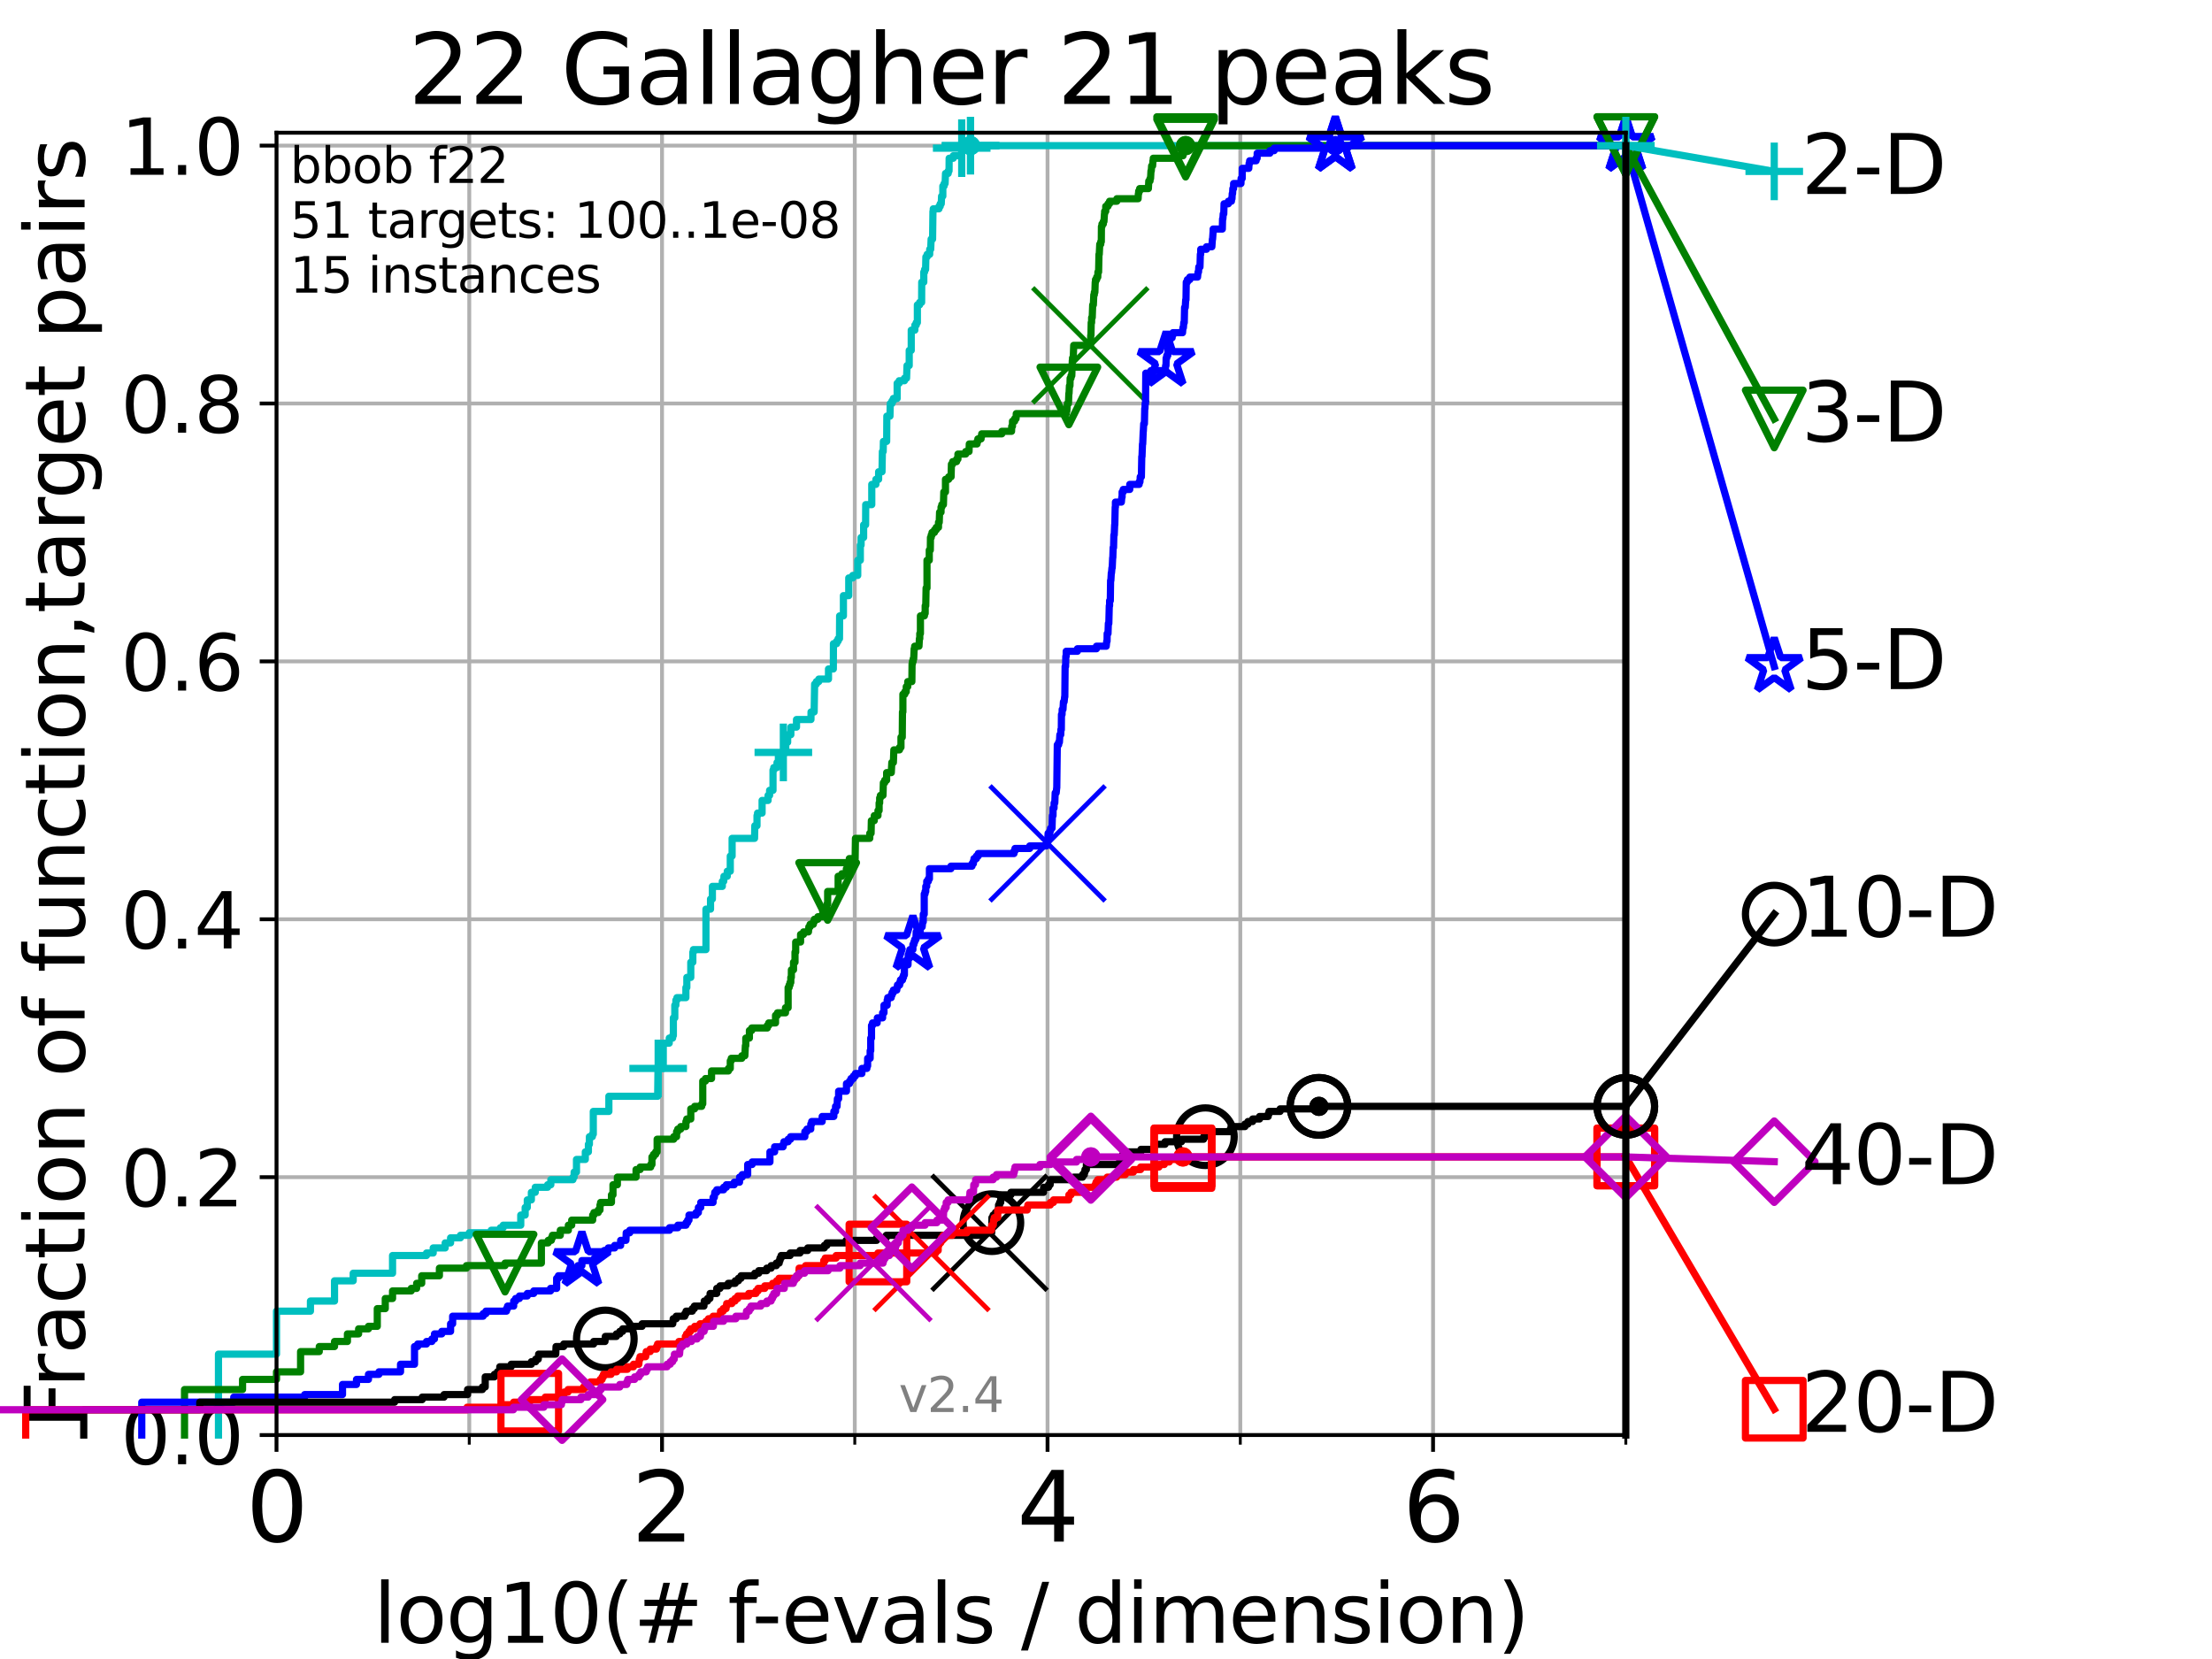 <?xml version="1.0" encoding="utf-8" standalone="no"?>
<!DOCTYPE svg PUBLIC "-//W3C//DTD SVG 1.1//EN"
  "http://www.w3.org/Graphics/SVG/1.1/DTD/svg11.dtd">
<svg height="345.6pt" version="1.1" viewBox="0 0 460.8 345.6" width="460.8pt" xmlns="http://www.w3.org/2000/svg" xmlns:xlink="http://www.w3.org/1999/xlink">
 <defs>
  <style type="text/css">*{stroke-linecap:butt;stroke-linejoin:round;}</style>
 </defs>
 <g id="figure_1">
  <g id="patch_1">
   <path d="M 0 345.6 
L 460.8 345.6 
L 460.8 0 
L 0 0 
z
" style="fill:#ffffff;"/>
  </g>
  <g id="axes_1">
   <g id="patch_2">
    <path d="M 57.6 298.944 
L 338.688 298.944 
L 338.688 27.648 
L 57.6 27.648 
z
" style="fill:#ffffff;"/>
   </g>
   <g id="matplotlib.axis_1">
    <g id="xtick_1">
     <g id="line2d_1">
      <path clip-path="url(#p55226b13f4)" d="M 57.6 298.944 
L 57.6 27.648 
" style="fill:none;stroke:#b0b0b0;stroke-linecap:square;stroke-width:0.8;"/>
     </g>
     <g id="line2d_2">
      <defs>
       <path d="M 0 0 
L 0 3.5 
" id="m2141fad249" style="stroke:#000000;stroke-width:0.8;"/>
      </defs>
      <g>
       <use style="stroke:#000000;stroke-width:0.8;" x="57.6" xlink:href="#m2141fad249" y="298.944"/>
      </g>
     </g>
     <g id="text_1">
      <!-- 0 -->
      <g transform="translate(51.237 321.141)scale(0.2 -0.2)">
       <defs>
        <path d="M 2034 4250 
Q 1547 4250 1301 3770 
Q 1056 3291 1056 2328 
Q 1056 1369 1301 889 
Q 1547 409 2034 409 
Q 2525 409 2770 889 
Q 3016 1369 3016 2328 
Q 3016 3291 2770 3770 
Q 2525 4250 2034 4250 
z
M 2034 4750 
Q 2819 4750 3233 4129 
Q 3647 3509 3647 2328 
Q 3647 1150 3233 529 
Q 2819 -91 2034 -91 
Q 1250 -91 836 529 
Q 422 1150 422 2328 
Q 422 3509 836 4129 
Q 1250 4750 2034 4750 
z
" id="DejaVuSans-30" transform="scale(0.016)"/>
       </defs>
       <use xlink:href="#DejaVuSans-30"/>
      </g>
     </g>
    </g>
    <g id="xtick_2">
     <g id="line2d_3">
      <path clip-path="url(#p55226b13f4)" d="M 137.911 298.944 
L 137.911 27.648 
" style="fill:none;stroke:#b0b0b0;stroke-linecap:square;stroke-width:0.8;"/>
     </g>
     <g id="line2d_4">
      <g>
       <use style="stroke:#000000;stroke-width:0.8;" x="137.911" xlink:href="#m2141fad249" y="298.944"/>
      </g>
     </g>
     <g id="text_2">
      <!-- 2 -->
      <g transform="translate(131.548 321.141)scale(0.2 -0.2)">
       <defs>
        <path d="M 1228 531 
L 3431 531 
L 3431 0 
L 469 0 
L 469 531 
Q 828 903 1448 1529 
Q 2069 2156 2228 2338 
Q 2531 2678 2651 2914 
Q 2772 3150 2772 3378 
Q 2772 3750 2511 3984 
Q 2250 4219 1831 4219 
Q 1534 4219 1204 4116 
Q 875 4013 500 3803 
L 500 4441 
Q 881 4594 1212 4672 
Q 1544 4750 1819 4750 
Q 2544 4750 2975 4387 
Q 3406 4025 3406 3419 
Q 3406 3131 3298 2873 
Q 3191 2616 2906 2266 
Q 2828 2175 2409 1742 
Q 1991 1309 1228 531 
z
" id="DejaVuSans-32" transform="scale(0.016)"/>
       </defs>
       <use xlink:href="#DejaVuSans-32"/>
      </g>
     </g>
    </g>
    <g id="xtick_3">
     <g id="line2d_5">
      <path clip-path="url(#p55226b13f4)" d="M 218.222 298.944 
L 218.222 27.648 
" style="fill:none;stroke:#b0b0b0;stroke-linecap:square;stroke-width:0.8;"/>
     </g>
     <g id="line2d_6">
      <g>
       <use style="stroke:#000000;stroke-width:0.8;" x="218.222" xlink:href="#m2141fad249" y="298.944"/>
      </g>
     </g>
     <g id="text_3">
      <!-- 4 -->
      <g transform="translate(211.859 321.141)scale(0.2 -0.2)">
       <defs>
        <path d="M 2419 4116 
L 825 1625 
L 2419 1625 
L 2419 4116 
z
M 2253 4666 
L 3047 4666 
L 3047 1625 
L 3713 1625 
L 3713 1100 
L 3047 1100 
L 3047 0 
L 2419 0 
L 2419 1100 
L 313 1100 
L 313 1709 
L 2253 4666 
z
" id="DejaVuSans-34" transform="scale(0.016)"/>
       </defs>
       <use xlink:href="#DejaVuSans-34"/>
      </g>
     </g>
    </g>
    <g id="xtick_4">
     <g id="line2d_7">
      <path clip-path="url(#p55226b13f4)" d="M 298.533 298.944 
L 298.533 27.648 
" style="fill:none;stroke:#b0b0b0;stroke-linecap:square;stroke-width:0.8;"/>
     </g>
     <g id="line2d_8">
      <g>
       <use style="stroke:#000000;stroke-width:0.8;" x="298.533" xlink:href="#m2141fad249" y="298.944"/>
      </g>
     </g>
     <g id="text_4">
      <!-- 6 -->
      <g transform="translate(292.17 321.141)scale(0.2 -0.2)">
       <defs>
        <path d="M 2113 2584 
Q 1688 2584 1439 2293 
Q 1191 2003 1191 1497 
Q 1191 994 1439 701 
Q 1688 409 2113 409 
Q 2538 409 2786 701 
Q 3034 994 3034 1497 
Q 3034 2003 2786 2293 
Q 2538 2584 2113 2584 
z
M 3366 4563 
L 3366 3988 
Q 3128 4100 2886 4159 
Q 2644 4219 2406 4219 
Q 1781 4219 1451 3797 
Q 1122 3375 1075 2522 
Q 1259 2794 1537 2939 
Q 1816 3084 2150 3084 
Q 2853 3084 3261 2657 
Q 3669 2231 3669 1497 
Q 3669 778 3244 343 
Q 2819 -91 2113 -91 
Q 1303 -91 875 529 
Q 447 1150 447 2328 
Q 447 3434 972 4092 
Q 1497 4750 2381 4750 
Q 2619 4750 2861 4703 
Q 3103 4656 3366 4563 
z
" id="DejaVuSans-36" transform="scale(0.016)"/>
       </defs>
       <use xlink:href="#DejaVuSans-36"/>
      </g>
     </g>
    </g>
    <g id="xtick_5">
     <g id="line2d_9">
      <path clip-path="url(#p55226b13f4)" d="M 97.755 298.944 
L 97.755 27.648 
" style="fill:none;stroke:#b0b0b0;stroke-linecap:square;stroke-width:0.8;"/>
     </g>
     <g id="line2d_10">
      <defs>
       <path d="M 0 0 
L 0 2 
" id="m43d48314b9" style="stroke:#000000;stroke-width:0.6;"/>
      </defs>
      <g>
       <use style="stroke:#000000;stroke-width:0.6;" x="97.755" xlink:href="#m43d48314b9" y="298.944"/>
      </g>
     </g>
    </g>
    <g id="xtick_6">
     <g id="line2d_11">
      <path clip-path="url(#p55226b13f4)" d="M 178.066 298.944 
L 178.066 27.648 
" style="fill:none;stroke:#b0b0b0;stroke-linecap:square;stroke-width:0.8;"/>
     </g>
     <g id="line2d_12">
      <g>
       <use style="stroke:#000000;stroke-width:0.6;" x="178.066" xlink:href="#m43d48314b9" y="298.944"/>
      </g>
     </g>
    </g>
    <g id="xtick_7">
     <g id="line2d_13">
      <path clip-path="url(#p55226b13f4)" d="M 258.377 298.944 
L 258.377 27.648 
" style="fill:none;stroke:#b0b0b0;stroke-linecap:square;stroke-width:0.8;"/>
     </g>
     <g id="line2d_14">
      <g>
       <use style="stroke:#000000;stroke-width:0.6;" x="258.377" xlink:href="#m43d48314b9" y="298.944"/>
      </g>
     </g>
    </g>
    <g id="xtick_8">
     <g id="line2d_15">
      <path clip-path="url(#p55226b13f4)" d="M 338.688 298.944 
L 338.688 27.648 
" style="fill:none;stroke:#b0b0b0;stroke-linecap:square;stroke-width:0.8;"/>
     </g>
     <g id="line2d_16">
      <g>
       <use style="stroke:#000000;stroke-width:0.6;" x="338.688" xlink:href="#m43d48314b9" y="298.944"/>
      </g>
     </g>
    </g>
    <g id="text_5">
     <!-- log10(# f-evals / dimension) -->
     <g transform="translate(77.764 342.218)scale(0.17 -0.17)">
      <defs>
       <path d="M 603 4863 
L 1178 4863 
L 1178 0 
L 603 0 
L 603 4863 
z
" id="DejaVuSans-6c" transform="scale(0.016)"/>
       <path d="M 1959 3097 
Q 1497 3097 1228 2736 
Q 959 2375 959 1747 
Q 959 1119 1226 758 
Q 1494 397 1959 397 
Q 2419 397 2687 759 
Q 2956 1122 2956 1747 
Q 2956 2369 2687 2733 
Q 2419 3097 1959 3097 
z
M 1959 3584 
Q 2709 3584 3137 3096 
Q 3566 2609 3566 1747 
Q 3566 888 3137 398 
Q 2709 -91 1959 -91 
Q 1206 -91 779 398 
Q 353 888 353 1747 
Q 353 2609 779 3096 
Q 1206 3584 1959 3584 
z
" id="DejaVuSans-6f" transform="scale(0.016)"/>
       <path d="M 2906 1791 
Q 2906 2416 2648 2759 
Q 2391 3103 1925 3103 
Q 1463 3103 1205 2759 
Q 947 2416 947 1791 
Q 947 1169 1205 825 
Q 1463 481 1925 481 
Q 2391 481 2648 825 
Q 2906 1169 2906 1791 
z
M 3481 434 
Q 3481 -459 3084 -895 
Q 2688 -1331 1869 -1331 
Q 1566 -1331 1297 -1286 
Q 1028 -1241 775 -1147 
L 775 -588 
Q 1028 -725 1275 -790 
Q 1522 -856 1778 -856 
Q 2344 -856 2625 -561 
Q 2906 -266 2906 331 
L 2906 616 
Q 2728 306 2450 153 
Q 2172 0 1784 0 
Q 1141 0 747 490 
Q 353 981 353 1791 
Q 353 2603 747 3093 
Q 1141 3584 1784 3584 
Q 2172 3584 2450 3431 
Q 2728 3278 2906 2969 
L 2906 3500 
L 3481 3500 
L 3481 434 
z
" id="DejaVuSans-67" transform="scale(0.016)"/>
       <path d="M 794 531 
L 1825 531 
L 1825 4091 
L 703 3866 
L 703 4441 
L 1819 4666 
L 2450 4666 
L 2450 531 
L 3481 531 
L 3481 0 
L 794 0 
L 794 531 
z
" id="DejaVuSans-31" transform="scale(0.016)"/>
       <path d="M 1984 4856 
Q 1566 4138 1362 3434 
Q 1159 2731 1159 2009 
Q 1159 1288 1364 580 
Q 1569 -128 1984 -844 
L 1484 -844 
Q 1016 -109 783 600 
Q 550 1309 550 2009 
Q 550 2706 781 3412 
Q 1013 4119 1484 4856 
L 1984 4856 
z
" id="DejaVuSans-28" transform="scale(0.016)"/>
       <path d="M 3272 2816 
L 2363 2816 
L 2100 1772 
L 3016 1772 
L 3272 2816 
z
M 2803 4594 
L 2478 3297 
L 3391 3297 
L 3719 4594 
L 4219 4594 
L 3897 3297 
L 4872 3297 
L 4872 2816 
L 3775 2816 
L 3519 1772 
L 4513 1772 
L 4513 1294 
L 3397 1294 
L 3072 0 
L 2572 0 
L 2894 1294 
L 1978 1294 
L 1656 0 
L 1153 0 
L 1478 1294 
L 494 1294 
L 494 1772 
L 1594 1772 
L 1856 2816 
L 850 2816 
L 850 3297 
L 1978 3297 
L 2297 4594 
L 2803 4594 
z
" id="DejaVuSans-23" transform="scale(0.016)"/>
       <path id="DejaVuSans-20" transform="scale(0.016)"/>
       <path d="M 2375 4863 
L 2375 4384 
L 1825 4384 
Q 1516 4384 1395 4259 
Q 1275 4134 1275 3809 
L 1275 3500 
L 2222 3500 
L 2222 3053 
L 1275 3053 
L 1275 0 
L 697 0 
L 697 3053 
L 147 3053 
L 147 3500 
L 697 3500 
L 697 3744 
Q 697 4328 969 4595 
Q 1241 4863 1831 4863 
L 2375 4863 
z
" id="DejaVuSans-66" transform="scale(0.016)"/>
       <path d="M 313 2009 
L 1997 2009 
L 1997 1497 
L 313 1497 
L 313 2009 
z
" id="DejaVuSans-2d" transform="scale(0.016)"/>
       <path d="M 3597 1894 
L 3597 1613 
L 953 1613 
Q 991 1019 1311 708 
Q 1631 397 2203 397 
Q 2534 397 2845 478 
Q 3156 559 3463 722 
L 3463 178 
Q 3153 47 2828 -22 
Q 2503 -91 2169 -91 
Q 1331 -91 842 396 
Q 353 884 353 1716 
Q 353 2575 817 3079 
Q 1281 3584 2069 3584 
Q 2775 3584 3186 3129 
Q 3597 2675 3597 1894 
z
M 3022 2063 
Q 3016 2534 2758 2815 
Q 2500 3097 2075 3097 
Q 1594 3097 1305 2825 
Q 1016 2553 972 2059 
L 3022 2063 
z
" id="DejaVuSans-65" transform="scale(0.016)"/>
       <path d="M 191 3500 
L 800 3500 
L 1894 563 
L 2988 3500 
L 3597 3500 
L 2284 0 
L 1503 0 
L 191 3500 
z
" id="DejaVuSans-76" transform="scale(0.016)"/>
       <path d="M 2194 1759 
Q 1497 1759 1228 1600 
Q 959 1441 959 1056 
Q 959 750 1161 570 
Q 1363 391 1709 391 
Q 2188 391 2477 730 
Q 2766 1069 2766 1631 
L 2766 1759 
L 2194 1759 
z
M 3341 1997 
L 3341 0 
L 2766 0 
L 2766 531 
Q 2569 213 2275 61 
Q 1981 -91 1556 -91 
Q 1019 -91 701 211 
Q 384 513 384 1019 
Q 384 1609 779 1909 
Q 1175 2209 1959 2209 
L 2766 2209 
L 2766 2266 
Q 2766 2663 2505 2880 
Q 2244 3097 1772 3097 
Q 1472 3097 1187 3025 
Q 903 2953 641 2809 
L 641 3341 
Q 956 3463 1253 3523 
Q 1550 3584 1831 3584 
Q 2591 3584 2966 3190 
Q 3341 2797 3341 1997 
z
" id="DejaVuSans-61" transform="scale(0.016)"/>
       <path d="M 2834 3397 
L 2834 2853 
Q 2591 2978 2328 3040 
Q 2066 3103 1784 3103 
Q 1356 3103 1142 2972 
Q 928 2841 928 2578 
Q 928 2378 1081 2264 
Q 1234 2150 1697 2047 
L 1894 2003 
Q 2506 1872 2764 1633 
Q 3022 1394 3022 966 
Q 3022 478 2636 193 
Q 2250 -91 1575 -91 
Q 1294 -91 989 -36 
Q 684 19 347 128 
L 347 722 
Q 666 556 975 473 
Q 1284 391 1588 391 
Q 1994 391 2212 530 
Q 2431 669 2431 922 
Q 2431 1156 2273 1281 
Q 2116 1406 1581 1522 
L 1381 1569 
Q 847 1681 609 1914 
Q 372 2147 372 2553 
Q 372 3047 722 3315 
Q 1072 3584 1716 3584 
Q 2034 3584 2315 3537 
Q 2597 3491 2834 3397 
z
" id="DejaVuSans-73" transform="scale(0.016)"/>
       <path d="M 1625 4666 
L 2156 4666 
L 531 -594 
L 0 -594 
L 1625 4666 
z
" id="DejaVuSans-2f" transform="scale(0.016)"/>
       <path d="M 2906 2969 
L 2906 4863 
L 3481 4863 
L 3481 0 
L 2906 0 
L 2906 525 
Q 2725 213 2448 61 
Q 2172 -91 1784 -91 
Q 1150 -91 751 415 
Q 353 922 353 1747 
Q 353 2572 751 3078 
Q 1150 3584 1784 3584 
Q 2172 3584 2448 3432 
Q 2725 3281 2906 2969 
z
M 947 1747 
Q 947 1113 1208 752 
Q 1469 391 1925 391 
Q 2381 391 2643 752 
Q 2906 1113 2906 1747 
Q 2906 2381 2643 2742 
Q 2381 3103 1925 3103 
Q 1469 3103 1208 2742 
Q 947 2381 947 1747 
z
" id="DejaVuSans-64" transform="scale(0.016)"/>
       <path d="M 603 3500 
L 1178 3500 
L 1178 0 
L 603 0 
L 603 3500 
z
M 603 4863 
L 1178 4863 
L 1178 4134 
L 603 4134 
L 603 4863 
z
" id="DejaVuSans-69" transform="scale(0.016)"/>
       <path d="M 3328 2828 
Q 3544 3216 3844 3400 
Q 4144 3584 4550 3584 
Q 5097 3584 5394 3201 
Q 5691 2819 5691 2113 
L 5691 0 
L 5113 0 
L 5113 2094 
Q 5113 2597 4934 2840 
Q 4756 3084 4391 3084 
Q 3944 3084 3684 2787 
Q 3425 2491 3425 1978 
L 3425 0 
L 2847 0 
L 2847 2094 
Q 2847 2600 2669 2842 
Q 2491 3084 2119 3084 
Q 1678 3084 1418 2786 
Q 1159 2488 1159 1978 
L 1159 0 
L 581 0 
L 581 3500 
L 1159 3500 
L 1159 2956 
Q 1356 3278 1631 3431 
Q 1906 3584 2284 3584 
Q 2666 3584 2933 3390 
Q 3200 3197 3328 2828 
z
" id="DejaVuSans-6d" transform="scale(0.016)"/>
       <path d="M 3513 2113 
L 3513 0 
L 2938 0 
L 2938 2094 
Q 2938 2591 2744 2837 
Q 2550 3084 2163 3084 
Q 1697 3084 1428 2787 
Q 1159 2491 1159 1978 
L 1159 0 
L 581 0 
L 581 3500 
L 1159 3500 
L 1159 2956 
Q 1366 3272 1645 3428 
Q 1925 3584 2291 3584 
Q 2894 3584 3203 3211 
Q 3513 2838 3513 2113 
z
" id="DejaVuSans-6e" transform="scale(0.016)"/>
       <path d="M 513 4856 
L 1013 4856 
Q 1481 4119 1714 3412 
Q 1947 2706 1947 2009 
Q 1947 1309 1714 600 
Q 1481 -109 1013 -844 
L 513 -844 
Q 928 -128 1133 580 
Q 1338 1288 1338 2009 
Q 1338 2731 1133 3434 
Q 928 4138 513 4856 
z
" id="DejaVuSans-29" transform="scale(0.016)"/>
      </defs>
      <use xlink:href="#DejaVuSans-6c"/>
      <use x="27.783" xlink:href="#DejaVuSans-6f"/>
      <use x="88.965" xlink:href="#DejaVuSans-67"/>
      <use x="152.441" xlink:href="#DejaVuSans-31"/>
      <use x="216.064" xlink:href="#DejaVuSans-30"/>
      <use x="279.688" xlink:href="#DejaVuSans-28"/>
      <use x="318.701" xlink:href="#DejaVuSans-23"/>
      <use x="402.49" xlink:href="#DejaVuSans-20"/>
      <use x="434.277" xlink:href="#DejaVuSans-66"/>
      <use x="463.982" xlink:href="#DejaVuSans-2d"/>
      <use x="500.066" xlink:href="#DejaVuSans-65"/>
      <use x="561.59" xlink:href="#DejaVuSans-76"/>
      <use x="620.77" xlink:href="#DejaVuSans-61"/>
      <use x="682.049" xlink:href="#DejaVuSans-6c"/>
      <use x="709.832" xlink:href="#DejaVuSans-73"/>
      <use x="761.932" xlink:href="#DejaVuSans-20"/>
      <use x="793.719" xlink:href="#DejaVuSans-2f"/>
      <use x="827.41" xlink:href="#DejaVuSans-20"/>
      <use x="859.197" xlink:href="#DejaVuSans-64"/>
      <use x="922.674" xlink:href="#DejaVuSans-69"/>
      <use x="950.457" xlink:href="#DejaVuSans-6d"/>
      <use x="1047.869" xlink:href="#DejaVuSans-65"/>
      <use x="1109.393" xlink:href="#DejaVuSans-6e"/>
      <use x="1172.771" xlink:href="#DejaVuSans-73"/>
      <use x="1224.871" xlink:href="#DejaVuSans-69"/>
      <use x="1252.654" xlink:href="#DejaVuSans-6f"/>
      <use x="1313.836" xlink:href="#DejaVuSans-6e"/>
      <use x="1377.215" xlink:href="#DejaVuSans-29"/>
     </g>
    </g>
   </g>
   <g id="matplotlib.axis_2">
    <g id="ytick_1">
     <g id="line2d_17">
      <path clip-path="url(#p55226b13f4)" d="M 57.6 298.944 
L 338.688 298.944 
" style="fill:none;stroke:#b0b0b0;stroke-linecap:square;stroke-width:0.8;"/>
     </g>
     <g id="line2d_18">
      <defs>
       <path d="M 0 0 
L -3.5 0 
" id="mdc63e8d842" style="stroke:#000000;stroke-width:0.8;"/>
      </defs>
      <g>
       <use style="stroke:#000000;stroke-width:0.8;" x="57.6" xlink:href="#mdc63e8d842" y="298.944"/>
      </g>
     </g>
     <g id="text_6">
      <!-- 0.0 -->
      <g transform="translate(25.155 305.023)scale(0.16 -0.16)">
       <defs>
        <path d="M 684 794 
L 1344 794 
L 1344 0 
L 684 0 
L 684 794 
z
" id="DejaVuSans-2e" transform="scale(0.016)"/>
       </defs>
       <use xlink:href="#DejaVuSans-30"/>
       <use x="63.623" xlink:href="#DejaVuSans-2e"/>
       <use x="95.41" xlink:href="#DejaVuSans-30"/>
      </g>
     </g>
    </g>
    <g id="ytick_2">
     <g id="line2d_19">
      <path clip-path="url(#p55226b13f4)" d="M 57.6 245.222 
L 338.688 245.222 
" style="fill:none;stroke:#b0b0b0;stroke-linecap:square;stroke-width:0.8;"/>
     </g>
     <g id="line2d_20">
      <g>
       <use style="stroke:#000000;stroke-width:0.8;" x="57.6" xlink:href="#mdc63e8d842" y="245.222"/>
      </g>
     </g>
     <g id="text_7">
      <!-- 0.2 -->
      <g transform="translate(25.155 251.301)scale(0.16 -0.16)">
       <use xlink:href="#DejaVuSans-30"/>
       <use x="63.623" xlink:href="#DejaVuSans-2e"/>
       <use x="95.41" xlink:href="#DejaVuSans-32"/>
      </g>
     </g>
    </g>
    <g id="ytick_3">
     <g id="line2d_21">
      <path clip-path="url(#p55226b13f4)" d="M 57.6 191.5 
L 338.688 191.5 
" style="fill:none;stroke:#b0b0b0;stroke-linecap:square;stroke-width:0.8;"/>
     </g>
     <g id="line2d_22">
      <g>
       <use style="stroke:#000000;stroke-width:0.8;" x="57.6" xlink:href="#mdc63e8d842" y="191.5"/>
      </g>
     </g>
     <g id="text_8">
      <!-- 0.4 -->
      <g transform="translate(25.155 197.579)scale(0.16 -0.16)">
       <use xlink:href="#DejaVuSans-30"/>
       <use x="63.623" xlink:href="#DejaVuSans-2e"/>
       <use x="95.41" xlink:href="#DejaVuSans-34"/>
      </g>
     </g>
    </g>
    <g id="ytick_4">
     <g id="line2d_23">
      <path clip-path="url(#p55226b13f4)" d="M 57.6 137.778 
L 338.688 137.778 
" style="fill:none;stroke:#b0b0b0;stroke-linecap:square;stroke-width:0.8;"/>
     </g>
     <g id="line2d_24">
      <g>
       <use style="stroke:#000000;stroke-width:0.8;" x="57.6" xlink:href="#mdc63e8d842" y="137.778"/>
      </g>
     </g>
     <g id="text_9">
      <!-- 0.6 -->
      <g transform="translate(25.155 143.857)scale(0.16 -0.16)">
       <use xlink:href="#DejaVuSans-30"/>
       <use x="63.623" xlink:href="#DejaVuSans-2e"/>
       <use x="95.41" xlink:href="#DejaVuSans-36"/>
      </g>
     </g>
    </g>
    <g id="ytick_5">
     <g id="line2d_25">
      <path clip-path="url(#p55226b13f4)" d="M 57.6 84.056 
L 338.688 84.056 
" style="fill:none;stroke:#b0b0b0;stroke-linecap:square;stroke-width:0.8;"/>
     </g>
     <g id="line2d_26">
      <g>
       <use style="stroke:#000000;stroke-width:0.8;" x="57.6" xlink:href="#mdc63e8d842" y="84.056"/>
      </g>
     </g>
     <g id="text_10">
      <!-- 0.8 -->
      <g transform="translate(25.155 90.135)scale(0.16 -0.16)">
       <defs>
        <path d="M 2034 2216 
Q 1584 2216 1326 1975 
Q 1069 1734 1069 1313 
Q 1069 891 1326 650 
Q 1584 409 2034 409 
Q 2484 409 2743 651 
Q 3003 894 3003 1313 
Q 3003 1734 2745 1975 
Q 2488 2216 2034 2216 
z
M 1403 2484 
Q 997 2584 770 2862 
Q 544 3141 544 3541 
Q 544 4100 942 4425 
Q 1341 4750 2034 4750 
Q 2731 4750 3128 4425 
Q 3525 4100 3525 3541 
Q 3525 3141 3298 2862 
Q 3072 2584 2669 2484 
Q 3125 2378 3379 2068 
Q 3634 1759 3634 1313 
Q 3634 634 3220 271 
Q 2806 -91 2034 -91 
Q 1263 -91 848 271 
Q 434 634 434 1313 
Q 434 1759 690 2068 
Q 947 2378 1403 2484 
z
M 1172 3481 
Q 1172 3119 1398 2916 
Q 1625 2713 2034 2713 
Q 2441 2713 2670 2916 
Q 2900 3119 2900 3481 
Q 2900 3844 2670 4047 
Q 2441 4250 2034 4250 
Q 1625 4250 1398 4047 
Q 1172 3844 1172 3481 
z
" id="DejaVuSans-38" transform="scale(0.016)"/>
       </defs>
       <use xlink:href="#DejaVuSans-30"/>
       <use x="63.623" xlink:href="#DejaVuSans-2e"/>
       <use x="95.41" xlink:href="#DejaVuSans-38"/>
      </g>
     </g>
    </g>
    <g id="ytick_6">
     <g id="line2d_27">
      <path clip-path="url(#p55226b13f4)" d="M 57.6 30.334 
L 338.688 30.334 
" style="fill:none;stroke:#b0b0b0;stroke-linecap:square;stroke-width:0.8;"/>
     </g>
     <g id="line2d_28">
      <g>
       <use style="stroke:#000000;stroke-width:0.8;" x="57.6" xlink:href="#mdc63e8d842" y="30.334"/>
      </g>
     </g>
     <g id="text_11">
      <!-- 1.0 -->
      <g transform="translate(25.155 36.413)scale(0.16 -0.16)">
       <use xlink:href="#DejaVuSans-31"/>
       <use x="63.623" xlink:href="#DejaVuSans-2e"/>
       <use x="95.41" xlink:href="#DejaVuSans-30"/>
      </g>
     </g>
    </g>
    <g id="text_12">
     <!-- Fraction of function,target pairs -->
     <g transform="translate(17.62 297.681)rotate(-90)scale(0.17 -0.17)">
      <defs>
       <path d="M 628 4666 
L 3309 4666 
L 3309 4134 
L 1259 4134 
L 1259 2759 
L 3109 2759 
L 3109 2228 
L 1259 2228 
L 1259 0 
L 628 0 
L 628 4666 
z
" id="DejaVuSans-46" transform="scale(0.016)"/>
       <path d="M 2631 2963 
Q 2534 3019 2420 3045 
Q 2306 3072 2169 3072 
Q 1681 3072 1420 2755 
Q 1159 2438 1159 1844 
L 1159 0 
L 581 0 
L 581 3500 
L 1159 3500 
L 1159 2956 
Q 1341 3275 1631 3429 
Q 1922 3584 2338 3584 
Q 2397 3584 2469 3576 
Q 2541 3569 2628 3553 
L 2631 2963 
z
" id="DejaVuSans-72" transform="scale(0.016)"/>
       <path d="M 3122 3366 
L 3122 2828 
Q 2878 2963 2633 3030 
Q 2388 3097 2138 3097 
Q 1578 3097 1268 2742 
Q 959 2388 959 1747 
Q 959 1106 1268 751 
Q 1578 397 2138 397 
Q 2388 397 2633 464 
Q 2878 531 3122 666 
L 3122 134 
Q 2881 22 2623 -34 
Q 2366 -91 2075 -91 
Q 1284 -91 818 406 
Q 353 903 353 1747 
Q 353 2603 823 3093 
Q 1294 3584 2113 3584 
Q 2378 3584 2631 3529 
Q 2884 3475 3122 3366 
z
" id="DejaVuSans-63" transform="scale(0.016)"/>
       <path d="M 1172 4494 
L 1172 3500 
L 2356 3500 
L 2356 3053 
L 1172 3053 
L 1172 1153 
Q 1172 725 1289 603 
Q 1406 481 1766 481 
L 2356 481 
L 2356 0 
L 1766 0 
Q 1100 0 847 248 
Q 594 497 594 1153 
L 594 3053 
L 172 3053 
L 172 3500 
L 594 3500 
L 594 4494 
L 1172 4494 
z
" id="DejaVuSans-74" transform="scale(0.016)"/>
       <path d="M 544 1381 
L 544 3500 
L 1119 3500 
L 1119 1403 
Q 1119 906 1312 657 
Q 1506 409 1894 409 
Q 2359 409 2629 706 
Q 2900 1003 2900 1516 
L 2900 3500 
L 3475 3500 
L 3475 0 
L 2900 0 
L 2900 538 
Q 2691 219 2414 64 
Q 2138 -91 1772 -91 
Q 1169 -91 856 284 
Q 544 659 544 1381 
z
M 1991 3584 
L 1991 3584 
z
" id="DejaVuSans-75" transform="scale(0.016)"/>
       <path d="M 750 794 
L 1409 794 
L 1409 256 
L 897 -744 
L 494 -744 
L 750 256 
L 750 794 
z
" id="DejaVuSans-2c" transform="scale(0.016)"/>
       <path d="M 1159 525 
L 1159 -1331 
L 581 -1331 
L 581 3500 
L 1159 3500 
L 1159 2969 
Q 1341 3281 1617 3432 
Q 1894 3584 2278 3584 
Q 2916 3584 3314 3078 
Q 3713 2572 3713 1747 
Q 3713 922 3314 415 
Q 2916 -91 2278 -91 
Q 1894 -91 1617 61 
Q 1341 213 1159 525 
z
M 3116 1747 
Q 3116 2381 2855 2742 
Q 2594 3103 2138 3103 
Q 1681 3103 1420 2742 
Q 1159 2381 1159 1747 
Q 1159 1113 1420 752 
Q 1681 391 2138 391 
Q 2594 391 2855 752 
Q 3116 1113 3116 1747 
z
" id="DejaVuSans-70" transform="scale(0.016)"/>
      </defs>
      <use xlink:href="#DejaVuSans-46"/>
      <use x="50.27" xlink:href="#DejaVuSans-72"/>
      <use x="91.383" xlink:href="#DejaVuSans-61"/>
      <use x="152.662" xlink:href="#DejaVuSans-63"/>
      <use x="207.643" xlink:href="#DejaVuSans-74"/>
      <use x="246.852" xlink:href="#DejaVuSans-69"/>
      <use x="274.635" xlink:href="#DejaVuSans-6f"/>
      <use x="335.816" xlink:href="#DejaVuSans-6e"/>
      <use x="399.195" xlink:href="#DejaVuSans-20"/>
      <use x="430.982" xlink:href="#DejaVuSans-6f"/>
      <use x="492.164" xlink:href="#DejaVuSans-66"/>
      <use x="527.369" xlink:href="#DejaVuSans-20"/>
      <use x="559.156" xlink:href="#DejaVuSans-66"/>
      <use x="594.361" xlink:href="#DejaVuSans-75"/>
      <use x="657.74" xlink:href="#DejaVuSans-6e"/>
      <use x="721.119" xlink:href="#DejaVuSans-63"/>
      <use x="776.1" xlink:href="#DejaVuSans-74"/>
      <use x="815.309" xlink:href="#DejaVuSans-69"/>
      <use x="843.092" xlink:href="#DejaVuSans-6f"/>
      <use x="904.273" xlink:href="#DejaVuSans-6e"/>
      <use x="967.652" xlink:href="#DejaVuSans-2c"/>
      <use x="999.439" xlink:href="#DejaVuSans-74"/>
      <use x="1038.648" xlink:href="#DejaVuSans-61"/>
      <use x="1099.928" xlink:href="#DejaVuSans-72"/>
      <use x="1139.291" xlink:href="#DejaVuSans-67"/>
      <use x="1202.768" xlink:href="#DejaVuSans-65"/>
      <use x="1264.291" xlink:href="#DejaVuSans-74"/>
      <use x="1303.5" xlink:href="#DejaVuSans-20"/>
      <use x="1335.287" xlink:href="#DejaVuSans-70"/>
      <use x="1398.764" xlink:href="#DejaVuSans-61"/>
      <use x="1460.043" xlink:href="#DejaVuSans-69"/>
      <use x="1487.826" xlink:href="#DejaVuSans-72"/>
      <use x="1528.939" xlink:href="#DejaVuSans-73"/>
     </g>
    </g>
   </g>
   <g id="line2d_29">
    <defs>
     <path d="M 0 1.5 
C 0.398 1.5 0.779 1.342 1.061 1.061 
C 1.342 0.779 1.5 0.398 1.5 0 
C 1.5 -0.398 1.342 -0.779 1.061 -1.061 
C 0.779 -1.342 0.398 -1.5 0 -1.5 
C -0.398 -1.5 -0.779 -1.342 -1.061 -1.061 
C -1.342 -0.779 -1.5 -0.398 -1.5 0 
C -1.5 0.398 -1.342 0.779 -1.061 1.061 
C -0.779 1.342 -0.398 1.5 0 1.5 
z
" id="m2b369d034e" style="stroke:#00bfbf;"/>
    </defs>
    <g>
     <use style="fill:#00bfbf;stroke:#00bfbf;" x="202.183" xlink:href="#m2b369d034e" y="30.334"/>
     <use style="fill:#00bfbf;stroke:#00bfbf;" x="202.183" xlink:href="#m2b369d034e" y="30.334"/>
    </g>
   </g>
   <g id="line2d_30">
    <path d="M 45.512 298.944 
L 45.512 282.09 
L 57.6 282.09 
L 57.6 273.136 
L 64.671 273.136 
L 64.671 271.03 
L 69.688 271.03 
L 69.688 266.816 
L 73.579 266.816 
L 73.579 265.236 
L 81.776 265.236 
L 81.776 261.549 
L 88.847 261.549 
L 88.847 261.023 
L 90.243 261.023 
L 90.243 259.969 
L 92.738 259.969 
L 92.738 258.916 
L 93.864 258.916 
L 93.864 257.862 
L 95.918 257.862 
L 95.918 257.336 
L 97.755 257.336 
L 97.755 256.809 
L 102.331 256.809 
L 102.331 256.282 
L 104.235 256.282 
L 104.235 255.756 
L 104.826 255.756 
L 104.826 255.229 
L 108.484 255.229 
L 108.484 253.122 
L 109.402 253.122 
L 109.402 251.542 
L 109.843 251.542 
L 109.843 249.962 
L 110.694 249.962 
L 110.694 248.382 
L 111.506 248.382 
L 111.506 247.329 
L 114.08 247.329 
L 114.08 246.802 
L 114.751 246.802 
L 114.751 245.749 
L 119.352 245.749 
L 119.352 245.222 
L 119.603 245.222 
L 119.603 244.169 
L 120.094 244.169 
L 120.094 241.535 
L 121.931 241.535 
L 121.931 239.955 
L 122.573 239.955 
L 122.573 238.375 
L 122.782 238.375 
L 122.782 236.795 
L 123.394 236.795 
L 123.394 236.268 
L 123.594 236.268 
L 123.594 231.528 
L 126.839 231.528 
L 126.839 228.368 
L 137.016 228.368 
L 137.108 222.575 
L 138.171 222.575 
L 138.171 217.308 
L 139.414 217.308 
L 139.414 216.254 
L 140.119 216.254 
L 140.119 215.728 
L 140.272 215.728 
L 140.272 212.041 
L 140.574 212.041 
L 140.574 209.407 
L 140.797 209.407 
L 140.797 208.354 
L 141.018 208.354 
L 141.018 207.827 
L 142.884 207.827 
L 142.884 205.721 
L 143.08 205.721 
L 143.08 203.614 
L 143.903 203.614 
L 143.903 200.454 
L 144.33 200.454 
L 144.33 198.347 
L 144.451 198.347 
L 144.451 197.82 
L 147.062 197.82 
L 147.062 189.393 
L 148.015 189.393 
L 148.015 187.287 
L 148.402 187.287 
L 148.402 184.653 
L 150.472 184.653 
L 150.472 183.6 
L 150.766 183.6 
L 150.808 182.546 
L 151.502 182.546 
L 151.502 181.493 
L 152.13 181.493 
L 152.13 178.333 
L 152.512 178.333 
L 152.512 174.646 
L 157.186 174.646 
L 157.243 172.013 
L 157.698 172.013 
L 157.698 169.906 
L 157.81 169.906 
L 157.81 169.379 
L 158.758 169.379 
L 158.758 166.746 
L 160.006 166.746 
L 160.006 165.692 
L 160.322 165.692 
L 160.322 164.639 
L 161.031 164.639 
L 161.031 160.426 
L 161.192 160.426 
L 161.192 159.899 
L 161.867 159.899 
L 161.867 158.846 
L 162.152 158.846 
L 162.152 157.265 
L 163.185 157.265 
L 163.185 156.739 
L 163.689 156.739 
L 163.689 154.632 
L 164.083 154.632 
L 164.083 153.052 
L 164.75 153.052 
L 164.75 151.472 
L 165.926 151.472 
L 165.926 149.892 
L 168.938 149.892 
L 168.953 148.312 
L 169.603 148.312 
L 169.702 142.518 
L 170.064 142.518 
L 170.064 141.992 
L 170.567 141.992 
L 170.567 141.465 
L 172.59 141.465 
L 172.59 139.358 
L 173.599 139.358 
L 173.621 134.091 
L 174.294 134.091 
L 174.294 133.565 
L 174.595 133.565 
L 174.595 133.038 
L 174.88 133.038 
L 174.911 128.298 
L 175.698 128.298 
L 175.698 124.084 
L 176.81 124.084 
L 176.81 120.397 
L 177.643 120.397 
L 177.643 119.871 
L 178.683 119.871 
L 178.683 116.711 
L 179.222 116.711 
L 179.222 113.55 
L 179.384 113.55 
L 179.384 111.97 
L 179.91 111.97 
L 179.91 109.337 
L 180.321 109.337 
L 180.344 105.124 
L 181.605 105.124 
L 181.605 100.91 
L 182.466 100.91 
L 182.466 99.857 
L 183.033 99.857 
L 183.033 98.277 
L 183.74 98.277 
L 183.815 94.063 
L 183.984 94.063 
L 184.027 91.956 
L 184.708 91.956 
L 184.743 86.69 
L 185.397 86.69 
L 185.46 84.056 
L 185.816 84.056 
L 185.816 83.529 
L 186.099 83.529 
L 186.099 83.003 
L 186.894 83.003 
L 186.894 79.843 
L 187.31 79.843 
L 187.31 79.316 
L 188.413 79.316 
L 188.413 78.789 
L 188.856 78.789 
L 188.95 76.156 
L 189.406 76.156 
L 189.406 72.996 
L 189.829 72.996 
L 189.829 68.782 
L 190.581 68.782 
L 190.581 67.729 
L 190.868 67.729 
L 190.868 67.202 
L 191.105 67.202 
L 191.105 63.515 
L 191.569 63.515 
L 191.569 62.989 
L 191.994 62.989 
L 192.013 58.775 
L 192.443 58.775 
L 192.443 56.668 
L 192.611 56.668 
L 192.611 56.142 
L 192.818 56.142 
L 192.877 53.508 
L 193.144 53.508 
L 193.144 52.982 
L 193.672 52.982 
L 193.672 51.928 
L 193.881 51.928 
L 193.969 49.821 
L 194.274 49.821 
L 194.35 44.028 
L 194.412 44.028 
L 194.412 43.501 
L 195.606 43.501 
L 195.606 42.975 
L 195.863 42.975 
L 195.863 42.448 
L 196.081 42.448 
L 196.149 40.868 
L 196.407 40.868 
L 196.407 38.761 
L 196.676 38.761 
L 196.676 38.234 
L 196.882 38.234 
L 196.968 36.128 
L 197.528 36.128 
L 197.528 35.601 
L 197.704 35.601 
L 197.724 32.968 
L 198.581 32.968 
L 198.581 32.441 
L 200.342 32.441 
L 200.342 30.861 
L 202.183 30.861 
L 202.183 30.334 
L 338.688 30.334 
L 338.688 30.334 
" style="fill:none;stroke:#00bfbf;stroke-linecap:square;stroke-width:1.5;"/>
   </g>
   <g id="line2d_31">
    <defs>
     <path d="M -6 0 
L 6 0 
M 0 6 
L 0 -6 
" id="m71baedb86c" style="stroke:#00bfbf;stroke-width:1.5;"/>
    </defs>
    <g>
     <use style="fill-opacity:0;stroke:#00bfbf;stroke-width:1.5;" x="137.108" xlink:href="#m71baedb86c" y="222.575"/>
     <use style="fill-opacity:0;stroke:#00bfbf;stroke-width:1.5;" x="163.185" xlink:href="#m71baedb86c" y="156.739"/>
     <use style="fill-opacity:0;stroke:#00bfbf;stroke-width:1.5;" x="200.342" xlink:href="#m71baedb86c" y="30.861"/>
     <use style="fill-opacity:0;stroke:#00bfbf;stroke-width:1.5;" x="202.183" xlink:href="#m71baedb86c" y="30.334"/>
     <use style="fill-opacity:0;stroke:#00bfbf;stroke-width:1.5;" x="202.183" xlink:href="#m71baedb86c" y="30.334"/>
     <use style="fill-opacity:0;stroke:#00bfbf;stroke-width:1.5;" x="338.688" xlink:href="#m71baedb86c" y="30.334"/>
    </g>
   </g>
   <g id="line2d_32">
    <path style="fill:none;stroke:#00bfbf;stroke-linecap:square;stroke-width:1.5;"/>
    <g/>
   </g>
   <g id="line2d_33">
    <defs>
     <path d="M 0 1.5 
C 0.398 1.5 0.779 1.342 1.061 1.061 
C 1.342 0.779 1.5 0.398 1.5 0 
C 1.5 -0.398 1.342 -0.779 1.061 -1.061 
C 0.779 -1.342 0.398 -1.5 0 -1.5 
C -0.398 -1.5 -0.779 -1.342 -1.061 -1.061 
C -1.342 -0.779 -1.5 -0.398 -1.5 0 
C -1.5 0.398 -1.342 0.779 -1.061 1.061 
C -0.779 1.342 -0.398 1.5 0 1.5 
z
" id="m5476564216" style="stroke:#008000;"/>
    </defs>
    <g>
     <use style="fill:#008000;stroke:#008000;" x="246.988" xlink:href="#m5476564216" y="30.334"/>
     <use style="fill:#008000;stroke:#008000;" x="246.988" xlink:href="#m5476564216" y="30.334"/>
    </g>
   </g>
   <g id="line2d_34">
    <path d="M 38.441 298.944 
L 38.441 289.464 
L 50.529 289.464 
L 50.529 287.357 
L 57.6 287.357 
L 57.6 285.777 
L 62.617 285.777 
L 62.617 281.563 
L 66.508 281.563 
L 66.508 280.51 
L 69.688 280.51 
L 69.688 279.457 
L 72.376 279.457 
L 72.376 277.877 
L 74.705 277.877 
L 74.705 276.823 
L 76.759 276.823 
L 76.759 276.296 
L 78.596 276.296 
L 78.596 272.61 
L 80.259 272.61 
L 80.259 270.503 
L 81.776 270.503 
L 81.776 268.923 
L 85.667 268.923 
L 85.667 268.396 
L 86.793 268.396 
L 86.793 267.343 
L 87.85 267.343 
L 87.85 265.763 
L 91.535 265.763 
L 91.535 264.183 
L 97.164 264.183 
L 97.164 263.656 
L 105.21 263.656 
L 105.21 263.129 
L 112.779 263.129 
L 112.779 258.916 
L 114.194 258.916 
L 114.194 258.389 
L 114.86 258.389 
L 114.86 257.862 
L 115.077 257.862 
L 115.077 257.336 
L 116.72 257.336 
L 116.72 256.282 
L 118.4 256.282 
L 118.4 255.229 
L 119.097 255.229 
L 119.097 254.176 
L 123.461 254.176 
L 123.461 253.122 
L 123.725 253.122 
L 123.725 252.596 
L 124.62 252.596 
L 124.62 252.069 
L 124.989 252.069 
L 124.989 251.016 
L 125.111 251.016 
L 125.111 250.489 
L 127.379 250.489 
L 127.379 248.909 
L 127.695 248.909 
L 127.695 246.802 
L 128.611 246.802 
L 128.611 245.222 
L 132.502 245.222 
L 132.502 243.642 
L 133.353 243.642 
L 133.353 243.115 
L 135.549 243.115 
L 135.549 242.589 
L 135.813 242.589 
L 135.813 241.009 
L 136.138 241.009 
L 136.138 240.482 
L 136.583 240.482 
L 136.583 239.955 
L 136.894 239.955 
L 136.894 237.322 
L 140.348 237.322 
L 140.348 236.795 
L 140.944 236.795 
L 140.944 235.742 
L 141.187 235.742 
L 141.187 235.215 
L 141.802 235.215 
L 141.802 234.688 
L 142.884 234.688 
L 142.884 233.635 
L 143.058 233.635 
L 143.058 233.108 
L 143.903 233.108 
L 143.903 231.001 
L 144.708 231.001 
L 144.708 230.475 
L 146.18 230.475 
L 146.18 229.948 
L 146.396 229.948 
L 146.396 225.208 
L 146.958 225.208 
L 146.958 224.681 
L 148.226 224.681 
L 148.226 223.101 
L 151.74 223.101 
L 151.74 222.575 
L 152.13 222.575 
L 152.13 220.994 
L 152.335 220.994 
L 152.335 220.468 
L 154.53 220.468 
L 154.53 219.941 
L 155.168 219.941 
L 155.275 217.834 
L 155.361 217.834 
L 155.361 216.254 
L 156.114 216.254 
L 156.114 214.674 
L 156.599 214.674 
L 156.599 214.148 
L 159.841 214.148 
L 159.841 213.621 
L 160.136 213.621 
L 160.136 213.094 
L 161.556 213.094 
L 161.556 211.514 
L 161.956 211.514 
L 161.956 210.987 
L 163.63 210.987 
L 163.63 209.934 
L 164.18 209.934 
L 164.18 205.721 
L 164.397 205.721 
L 164.397 205.194 
L 164.575 205.194 
L 164.575 204.667 
L 164.738 204.667 
L 164.738 203.614 
L 164.85 203.614 
L 164.862 202.034 
L 165.303 202.034 
L 165.303 200.454 
L 165.614 200.454 
L 165.614 198.347 
L 165.756 198.347 
L 165.756 196.24 
L 166.774 196.24 
L 166.774 194.66 
L 167.385 194.66 
L 167.385 194.133 
L 168.416 194.133 
L 168.496 193.08 
L 168.756 193.08 
L 168.756 192.553 
L 169.427 192.553 
L 169.427 192.027 
L 169.645 192.027 
L 169.645 191.5 
L 170.374 191.5 
L 170.374 190.973 
L 171.392 190.973 
L 171.392 189.92 
L 172.118 189.92 
L 172.118 189.393 
L 172.265 189.393 
L 172.265 188.34 
L 172.418 188.34 
L 172.418 185.706 
L 174.598 185.706 
L 174.598 182.546 
L 175.368 182.546 
L 175.368 182.02 
L 176.293 182.02 
L 176.313 180.966 
L 176.925 180.966 
L 176.925 178.86 
L 178.142 178.86 
L 178.205 174.646 
L 181.188 174.646 
L 181.188 173.593 
L 181.462 173.593 
L 181.52 170.959 
L 182.129 170.959 
L 182.129 169.906 
L 182.899 169.906 
L 182.899 168.853 
L 183.135 168.853 
L 183.135 167.272 
L 183.248 167.272 
L 183.248 166.219 
L 183.403 166.219 
L 183.403 165.692 
L 183.942 165.692 
L 184.021 163.059 
L 184.3 163.059 
L 184.3 162.532 
L 184.702 162.532 
L 184.702 160.952 
L 185.675 160.952 
L 185.78 158.846 
L 186.106 158.846 
L 186.205 156.212 
L 187.385 156.212 
L 187.385 155.685 
L 187.689 155.685 
L 187.689 153.579 
L 187.955 153.579 
L 188.001 148.312 
L 188.086 148.312 
L 188.089 144.625 
L 188.49 144.625 
L 188.49 144.098 
L 188.788 144.098 
L 188.788 143.045 
L 189.1 143.045 
L 189.1 141.992 
L 189.958 141.992 
L 189.997 138.305 
L 190.073 138.305 
L 190.073 137.778 
L 190.227 137.778 
L 190.227 137.251 
L 190.342 137.251 
L 190.437 135.145 
L 190.539 135.145 
L 190.539 134.618 
L 191.443 134.618 
L 191.529 133.038 
L 191.606 133.038 
L 191.606 131.985 
L 191.742 131.985 
L 191.742 128.298 
L 192.571 128.298 
L 192.571 127.771 
L 192.733 127.771 
L 192.733 126.191 
L 192.853 126.191 
L 192.922 122.504 
L 193.11 122.504 
L 193.11 116.711 
L 193.582 116.711 
L 193.582 114.604 
L 193.8 114.604 
L 193.833 111.97 
L 193.988 111.97 
L 193.988 111.444 
L 194.157 111.444 
L 194.157 110.917 
L 194.667 110.917 
L 194.667 110.39 
L 195.036 110.39 
L 195.036 109.864 
L 195.506 109.864 
L 195.506 108.81 
L 195.661 108.81 
L 195.731 106.704 
L 196.035 106.704 
L 196.035 105.65 
L 196.194 105.65 
L 196.194 105.124 
L 196.532 105.124 
L 196.61 102.49 
L 196.96 102.49 
L 196.96 99.857 
L 197.622 99.857 
L 197.622 99.33 
L 198.131 99.33 
L 198.199 96.697 
L 198.461 96.697 
L 198.461 96.17 
L 199.279 96.17 
L 199.279 95.643 
L 199.553 95.643 
L 199.553 94.59 
L 201.171 94.59 
L 201.171 94.063 
L 201.866 94.063 
L 201.921 92.483 
L 203.537 92.483 
L 203.537 91.956 
L 203.706 91.956 
L 203.706 91.43 
L 204.38 91.43 
L 204.38 90.903 
L 204.502 90.903 
L 204.502 90.376 
L 208.698 90.376 
L 208.698 89.85 
L 210.726 89.85 
L 210.762 88.796 
L 210.916 88.796 
L 210.916 87.743 
L 211.367 87.743 
L 211.367 87.216 
L 211.666 87.216 
L 211.708 86.163 
L 222.123 86.163 
L 222.123 85.636 
L 222.247 85.636 
L 222.35 84.056 
L 222.58 84.056 
L 222.662 81.949 
L 222.703 81.949 
L 222.781 80.369 
L 222.892 80.369 
L 222.929 78.789 
L 223.11 78.789 
L 223.11 78.263 
L 223.275 78.263 
L 223.382 75.102 
L 223.425 75.102 
L 223.425 74.576 
L 223.575 74.576 
L 223.674 71.942 
L 227.155 71.942 
L 227.223 69.836 
L 227.269 69.836 
L 227.318 67.202 
L 227.399 67.202 
L 227.409 66.149 
L 227.531 66.149 
L 227.626 63.515 
L 227.764 63.515 
L 227.859 61.409 
L 227.967 61.409 
L 227.967 60.882 
L 228.084 60.882 
L 228.154 58.775 
L 228.213 58.775 
L 228.213 58.248 
L 228.459 58.248 
L 228.459 57.722 
L 228.687 57.722 
L 228.715 56.668 
L 228.858 56.668 
L 228.936 52.982 
L 228.997 52.982 
L 229.098 50.875 
L 229.308 50.875 
L 229.308 50.348 
L 229.422 50.348 
L 229.448 47.188 
L 229.56 47.188 
L 229.56 46.661 
L 229.84 46.661 
L 229.84 46.135 
L 229.976 46.135 
L 230.078 44.555 
L 230.111 44.555 
L 230.111 44.028 
L 230.346 44.028 
L 230.346 42.975 
L 230.809 42.975 
L 230.809 42.448 
L 231.14 42.448 
L 231.14 41.921 
L 232.661 41.921 
L 232.661 41.395 
L 237.091 41.395 
L 237.144 40.341 
L 237.204 40.341 
L 237.204 39.814 
L 237.412 39.814 
L 237.412 39.288 
L 239.231 39.288 
L 239.312 37.708 
L 239.571 37.708 
L 239.571 37.181 
L 239.684 37.181 
L 239.768 35.601 
L 239.833 35.601 
L 239.904 34.548 
L 240.11 34.548 
L 240.176 33.494 
L 240.245 33.494 
L 240.245 32.968 
L 245.161 32.968 
L 245.161 32.441 
L 246.452 32.441 
L 246.485 31.387 
L 246.874 31.387 
L 246.874 30.861 
L 246.988 30.861 
L 246.988 30.334 
L 338.688 30.334 
L 338.688 30.334 
" style="fill:none;stroke:#008000;stroke-linecap:square;stroke-width:1.5;"/>
   </g>
   <g id="line2d_35">
    <defs>
     <path d="M -0 6 
L 6 -6 
L -6 -6 
z
" id="m06a536fda5" style="stroke:#008000;stroke-linejoin:miter;stroke-width:1.5;"/>
    </defs>
    <g>
     <use style="fill-opacity:0;stroke:#008000;stroke-linejoin:miter;stroke-width:1.5;" x="105.21" xlink:href="#m06a536fda5" y="263.129"/>
     <use style="fill-opacity:0;stroke:#008000;stroke-linejoin:miter;stroke-width:1.5;" x="172.418" xlink:href="#m06a536fda5" y="185.706"/>
     <use style="fill-opacity:0;stroke:#008000;stroke-linejoin:miter;stroke-width:1.5;" x="222.662" xlink:href="#m06a536fda5" y="82.476"/>
     <use style="fill-opacity:0;stroke:#008000;stroke-linejoin:miter;stroke-width:1.5;" x="246.988" xlink:href="#m06a536fda5" y="30.861"/>
     <use style="fill-opacity:0;stroke:#008000;stroke-linejoin:miter;stroke-width:1.5;" x="246.988" xlink:href="#m06a536fda5" y="30.334"/>
     <use style="fill-opacity:0;stroke:#008000;stroke-linejoin:miter;stroke-width:1.5;" x="338.688" xlink:href="#m06a536fda5" y="30.334"/>
    </g>
   </g>
   <g id="line2d_36">
    <path style="fill:none;stroke:#008000;stroke-linecap:square;stroke-width:1.5;"/>
    <g/>
   </g>
   <g id="line2d_37">
    <path clip-path="url(#p55226b13f4)" d="M 227.13 71.942 
" style="fill:none;stroke:#008000;stroke-linecap:square;stroke-width:1.5;"/>
    <defs>
     <path d="M -12 12 
L 12 -12 
M -12 -12 
L 12 12 
" id="mdee9cb2b66" style="stroke:#008000;"/>
    </defs>
    <g clip-path="url(#p55226b13f4)">
     <use style="fill:#008000;stroke:#008000;" x="227.13" xlink:href="#mdee9cb2b66" y="71.942"/>
    </g>
   </g>
   <g id="line2d_38">
    <defs>
     <path d="M 0 1.5 
C 0.398 1.5 0.779 1.342 1.061 1.061 
C 1.342 0.779 1.5 0.398 1.5 0 
C 1.5 -0.398 1.342 -0.779 1.061 -1.061 
C 0.779 -1.342 0.398 -1.5 0 -1.5 
C -0.398 -1.5 -0.779 -1.342 -1.061 -1.061 
C -1.342 -0.779 -1.5 -0.398 -1.5 0 
C -1.5 0.398 -1.342 0.779 -1.061 1.061 
C -0.779 1.342 -0.398 1.5 0 1.5 
z
" id="mcc0efc03db" style="stroke:#0000ff;"/>
    </defs>
    <g>
     <use style="fill:#0000ff;stroke:#0000ff;" x="278.175" xlink:href="#mcc0efc03db" y="30.334"/>
     <use style="fill:#0000ff;stroke:#0000ff;" x="278.175" xlink:href="#mcc0efc03db" y="30.334"/>
    </g>
   </g>
   <g id="line2d_39">
    <path d="M 29.533 298.944 
L 29.533 292.097 
L 48.692 292.097 
L 48.692 291.044 
L 63.468 291.044 
L 63.468 290.517 
L 71.35 290.517 
L 71.35 288.41 
L 74.263 288.41 
L 74.263 287.357 
L 76.759 287.357 
L 76.759 286.304 
L 78.942 286.304 
L 78.942 285.777 
L 83.438 285.777 
L 83.438 284.197 
L 86.351 284.197 
L 86.351 280.51 
L 87.01 280.51 
L 87.01 279.983 
L 88.847 279.983 
L 88.847 279.457 
L 89.973 279.457 
L 89.973 278.93 
L 90.509 278.93 
L 90.509 277.877 
L 92.027 277.877 
L 92.027 277.35 
L 93.864 277.35 
L 93.864 275.77 
L 94.295 275.77 
L 94.295 274.19 
L 100.642 274.19 
L 100.642 273.663 
L 101.223 273.663 
L 101.223 273.136 
L 105.51 273.136 
L 105.51 272.61 
L 105.733 272.61 
L 105.733 272.083 
L 107.009 272.083 
L 107.009 271.03 
L 107.415 271.03 
L 107.415 270.503 
L 108.199 270.503 
L 108.199 269.976 
L 109.843 269.976 
L 109.843 269.45 
L 111.186 269.45 
L 111.186 268.923 
L 114.685 268.923 
L 114.685 268.396 
L 115.959 268.396 
L 115.959 266.289 
L 116.323 266.289 
L 116.323 265.763 
L 118.471 265.763 
L 118.471 265.236 
L 118.994 265.236 
L 118.994 264.709 
L 119.402 264.709 
L 119.402 264.183 
L 120.382 264.183 
L 120.382 263.656 
L 121.219 263.656 
L 121.219 262.603 
L 123.83 262.603 
L 123.83 262.076 
L 124.818 262.076 
L 124.818 261.549 
L 125.328 261.549 
L 125.328 261.023 
L 125.892 261.023 
L 125.892 260.496 
L 126.707 260.496 
L 126.707 259.969 
L 128.047 259.969 
L 128.047 259.443 
L 129.291 259.443 
L 129.291 258.389 
L 130.398 258.389 
L 130.452 256.809 
L 131.185 256.809 
L 131.185 256.282 
L 139.478 256.282 
L 139.478 255.756 
L 141.206 255.756 
L 141.206 255.229 
L 142.91 255.229 
L 142.91 254.702 
L 143.248 254.702 
L 143.248 254.176 
L 143.528 254.176 
L 143.528 253.122 
L 145.005 253.122 
L 145.005 252.596 
L 145.486 252.596 
L 145.486 251.542 
L 145.976 251.542 
L 145.976 250.489 
L 148.545 250.489 
L 148.545 249.436 
L 148.808 249.436 
L 148.901 248.382 
L 149.305 248.382 
L 149.305 247.855 
L 150.75 247.855 
L 150.75 247.329 
L 151.309 247.329 
L 151.309 246.802 
L 152.944 246.802 
L 152.944 246.275 
L 154.057 246.275 
L 154.057 245.222 
L 154.614 245.222 
L 154.614 244.695 
L 155.754 244.695 
L 155.754 242.589 
L 156.682 242.589 
L 156.682 242.062 
L 160.394 242.062 
L 160.394 239.955 
L 161.366 239.955 
L 161.366 238.902 
L 163.136 238.902 
L 163.136 238.375 
L 163.299 238.375 
L 163.299 237.848 
L 164.187 237.848 
L 164.187 237.322 
L 164.69 237.322 
L 164.69 236.795 
L 167.666 236.795 
L 167.666 235.742 
L 168.091 235.742 
L 168.091 235.215 
L 168.9 235.215 
L 168.9 234.162 
L 169.082 234.162 
L 169.082 233.635 
L 171.274 233.635 
L 171.274 232.582 
L 173.702 232.582 
L 173.702 231.528 
L 174.057 231.528 
L 174.057 230.475 
L 174.374 230.475 
L 174.443 228.895 
L 174.699 228.895 
L 174.699 227.315 
L 176.337 227.315 
L 176.337 225.735 
L 176.972 225.735 
L 176.972 225.208 
L 177.282 225.208 
L 177.282 224.681 
L 177.785 224.681 
L 177.785 224.155 
L 178.198 224.155 
L 178.198 223.628 
L 179.55 223.628 
L 179.55 222.575 
L 180.588 222.575 
L 180.588 222.048 
L 180.745 222.048 
L 180.745 220.468 
L 181.269 220.468 
L 181.269 218.888 
L 181.388 218.888 
L 181.388 216.254 
L 181.551 216.254 
L 181.551 213.621 
L 181.759 213.621 
L 181.759 213.094 
L 182.727 213.094 
L 182.765 212.041 
L 183.864 212.041 
L 183.864 210.987 
L 184.15 210.987 
L 184.15 209.407 
L 184.811 209.407 
L 184.811 208.354 
L 184.931 208.354 
L 184.931 207.827 
L 185.653 207.827 
L 185.653 207.301 
L 185.832 207.301 
L 185.832 206.774 
L 186.107 206.774 
L 186.107 206.247 
L 186.816 206.247 
L 186.816 205.721 
L 186.957 205.721 
L 186.957 205.194 
L 187.416 205.194 
L 187.416 204.667 
L 187.577 204.667 
L 187.577 204.141 
L 188.018 204.141 
L 188.018 203.614 
L 188.218 203.614 
L 188.218 203.087 
L 188.402 203.087 
L 188.408 200.98 
L 189.157 200.98 
L 189.203 198.874 
L 189.377 198.874 
L 189.377 198.347 
L 189.54 198.347 
L 189.54 197.82 
L 190.173 197.82 
L 190.173 196.767 
L 190.38 196.767 
L 190.38 196.24 
L 190.549 196.24 
L 190.549 195.714 
L 190.81 195.714 
L 190.857 194.133 
L 191.676 194.133 
L 191.778 193.08 
L 192.103 193.08 
L 192.207 192.027 
L 192.33 192.027 
L 192.33 190.447 
L 192.534 190.447 
L 192.534 186.233 
L 192.706 186.233 
L 192.706 185.706 
L 192.855 185.706 
L 192.855 184.653 
L 193.054 184.653 
L 193.054 183.6 
L 193.388 183.6 
L 193.388 183.073 
L 193.614 183.073 
L 193.614 180.966 
L 198.089 180.966 
L 198.089 180.44 
L 202.485 180.44 
L 202.485 179.913 
L 202.774 179.913 
L 202.774 179.386 
L 202.902 179.386 
L 202.902 178.86 
L 203.405 178.86 
L 203.405 178.333 
L 203.79 178.333 
L 203.79 177.806 
L 211.232 177.806 
L 211.232 177.28 
L 211.442 177.28 
L 211.442 176.753 
L 214.505 176.753 
L 214.505 176.226 
L 217.987 176.226 
L 217.987 175.699 
L 218.231 175.699 
L 218.34 173.593 
L 218.7 173.593 
L 218.7 173.066 
L 218.844 173.066 
L 218.844 172.539 
L 219.157 172.539 
L 219.234 169.906 
L 219.365 169.906 
L 219.376 168.326 
L 219.579 168.326 
L 219.584 167.272 
L 219.734 167.272 
L 219.814 165.166 
L 220.024 165.166 
L 220.129 164.112 
L 220.145 164.112 
L 220.254 155.159 
L 220.533 155.159 
L 220.533 154.632 
L 220.692 154.632 
L 220.789 153.052 
L 220.974 153.052 
L 220.997 151.999 
L 221.093 151.999 
L 221.122 148.838 
L 221.246 148.838 
L 221.274 147.785 
L 221.439 147.785 
L 221.533 146.205 
L 221.673 146.205 
L 221.783 145.152 
L 221.821 145.152 
L 221.881 138.831 
L 221.982 138.831 
L 222.028 136.725 
L 222.11 136.725 
L 222.11 135.671 
L 224.445 135.671 
L 224.445 135.145 
L 228.412 135.145 
L 228.412 134.618 
L 230.448 134.618 
L 230.551 133.565 
L 230.623 133.565 
L 230.641 131.985 
L 230.818 131.985 
L 230.891 129.878 
L 230.989 129.878 
L 231.082 126.191 
L 231.147 126.191 
L 231.147 125.138 
L 231.298 125.138 
L 231.355 120.924 
L 231.415 120.924 
L 231.504 119.344 
L 231.548 119.344 
L 231.64 118.291 
L 231.693 118.291 
L 231.788 116.184 
L 231.82 116.184 
L 231.887 114.077 
L 231.974 114.077 
L 232.037 111.444 
L 232.116 111.444 
L 232.202 109.337 
L 232.235 109.337 
L 232.316 105.65 
L 232.362 105.65 
L 232.362 104.597 
L 233.601 104.597 
L 233.698 103.543 
L 233.757 103.543 
L 233.757 102.49 
L 233.989 102.49 
L 233.989 101.963 
L 235.347 101.963 
L 235.347 100.91 
L 237.303 100.91 
L 237.303 100.383 
L 237.473 100.383 
L 237.532 99.33 
L 237.77 99.33 
L 237.853 95.116 
L 237.899 95.116 
L 238.002 92.483 
L 238.046 92.483 
L 238.155 89.85 
L 238.173 89.85 
L 238.256 88.27 
L 238.402 88.27 
L 238.468 85.109 
L 238.52 85.109 
L 238.551 84.056 
L 238.635 84.056 
L 238.688 77.736 
L 239.753 77.736 
L 239.753 77.209 
L 242.741 77.209 
L 242.822 76.156 
L 242.899 76.156 
L 242.928 74.576 
L 243.061 74.576 
L 243.061 74.049 
L 243.28 74.049 
L 243.359 70.889 
L 243.721 70.889 
L 243.721 70.362 
L 244.174 70.362 
L 244.174 69.836 
L 244.334 69.836 
L 244.334 69.309 
L 246.344 69.309 
L 246.423 68.255 
L 246.524 68.255 
L 246.602 67.202 
L 246.703 67.202 
L 246.769 64.042 
L 246.909 64.042 
L 246.999 62.462 
L 247.062 62.462 
L 247.12 58.775 
L 247.355 58.775 
L 247.355 58.248 
L 247.855 58.248 
L 247.855 57.722 
L 249.47 57.722 
L 249.574 56.668 
L 249.673 56.668 
L 249.73 55.615 
L 249.976 55.615 
L 250.053 52.982 
L 250.123 52.982 
L 250.135 51.928 
L 251.335 51.928 
L 251.335 51.402 
L 252.454 51.402 
L 252.564 49.821 
L 252.602 49.821 
L 252.713 48.241 
L 252.719 48.241 
L 252.719 47.715 
L 254.633 47.715 
L 254.682 45.608 
L 254.747 45.608 
L 254.821 44.555 
L 254.934 44.555 
L 254.993 42.448 
L 255.888 42.448 
L 255.888 41.921 
L 256.528 41.921 
L 256.528 41.395 
L 256.646 41.395 
L 256.699 40.341 
L 256.771 40.341 
L 256.823 39.288 
L 256.973 39.288 
L 256.98 38.234 
L 258.515 38.234 
L 258.54 37.181 
L 258.768 37.181 
L 258.784 35.074 
L 260.146 35.074 
L 260.211 34.021 
L 260.324 34.021 
L 260.324 33.494 
L 261.672 33.494 
L 261.672 32.968 
L 261.887 32.968 
L 261.893 31.914 
L 264.542 31.914 
L 264.542 31.387 
L 265.433 31.387 
L 265.433 30.861 
L 278.175 30.861 
L 278.175 30.334 
L 338.688 30.334 
L 338.688 30.334 
" style="fill:none;stroke:#0000ff;stroke-linecap:square;stroke-width:1.5;"/>
   </g>
   <g id="line2d_40">
    <defs>
     <path d="M 0 -6 
L -1.347 -1.854 
L -5.706 -1.854 
L -2.18 0.708 
L -3.527 4.854 
L -0 2.292 
L 3.527 4.854 
L 2.18 0.708 
L 5.706 -1.854 
L 1.347 -1.854 
z
" id="md942fbbb54" style="stroke:#0000ff;stroke-linejoin:bevel;stroke-width:1.5;"/>
    </defs>
    <g>
     <use style="fill-opacity:0;stroke:#0000ff;stroke-linejoin:bevel;stroke-width:1.5;" x="121.219" xlink:href="#md942fbbb54" y="262.603"/>
     <use style="fill-opacity:0;stroke:#0000ff;stroke-linejoin:bevel;stroke-width:1.5;" x="190.173" xlink:href="#md942fbbb54" y="196.767"/>
     <use style="fill-opacity:0;stroke:#0000ff;stroke-linejoin:bevel;stroke-width:1.5;" x="242.928" xlink:href="#md942fbbb54" y="75.102"/>
     <use style="fill-opacity:0;stroke:#0000ff;stroke-linejoin:bevel;stroke-width:1.5;" x="278.175" xlink:href="#md942fbbb54" y="30.334"/>
     <use style="fill-opacity:0;stroke:#0000ff;stroke-linejoin:bevel;stroke-width:1.5;" x="278.175" xlink:href="#md942fbbb54" y="30.334"/>
     <use style="fill-opacity:0;stroke:#0000ff;stroke-linejoin:bevel;stroke-width:1.5;" x="338.688" xlink:href="#md942fbbb54" y="30.334"/>
    </g>
   </g>
   <g id="line2d_41">
    <path style="fill:none;stroke:#0000ff;stroke-linecap:square;stroke-width:1.5;"/>
    <g/>
   </g>
   <g id="line2d_42">
    <path clip-path="url(#p55226b13f4)" d="M 218.222 175.699 
" style="fill:none;stroke:#0000ff;stroke-linecap:square;stroke-width:1.5;"/>
    <defs>
     <path d="M -12 12 
L 12 -12 
M -12 -12 
L 12 12 
" id="me1e646c197" style="stroke:#0000ff;"/>
    </defs>
    <g clip-path="url(#p55226b13f4)">
     <use style="fill:#0000ff;stroke:#0000ff;" x="218.222" xlink:href="#me1e646c197" y="175.699"/>
    </g>
   </g>
   <g id="line2d_43">
    <defs>
     <path d="M 0 1.5 
C 0.398 1.5 0.779 1.342 1.061 1.061 
C 1.342 0.779 1.5 0.398 1.5 0 
C 1.5 -0.398 1.342 -0.779 1.061 -1.061 
C 0.779 -1.342 0.398 -1.5 0 -1.5 
C -0.398 -1.5 -0.779 -1.342 -1.061 -1.061 
C -1.342 -0.779 -1.5 -0.398 -1.5 0 
C -1.5 0.398 -1.342 0.779 -1.061 1.061 
C -0.779 1.342 -0.398 1.5 0 1.5 
z
" id="md1e6fb52b6" style="stroke:#000000;"/>
    </defs>
    <g>
     <use style="stroke:#000000;" x="274.764" xlink:href="#md1e6fb52b6" y="230.475"/>
     <use style="stroke:#000000;" x="274.764" xlink:href="#md1e6fb52b6" y="230.475"/>
    </g>
   </g>
   <g id="line2d_44">
    <path d="M 17.445 298.944 
L 17.445 293.677 
L 41.621 293.677 
L 41.621 292.097 
L 82.207 292.097 
L 82.207 291.57 
L 87.952 291.57 
L 87.952 291.044 
L 92.504 291.044 
L 92.504 290.517 
L 97.403 290.517 
L 97.403 289.464 
L 100.493 289.464 
L 100.493 288.937 
L 101.08 288.937 
L 101.08 286.83 
L 102.989 286.83 
L 102.989 286.304 
L 103.623 286.304 
L 103.623 285.777 
L 104.115 285.777 
L 104.115 284.723 
L 106.489 284.723 
L 106.489 284.197 
L 110.694 284.197 
L 110.694 283.67 
L 111.585 283.67 
L 111.585 283.143 
L 112.128 283.143 
L 112.205 282.09 
L 115.773 282.09 
L 115.835 280.51 
L 117.43 280.51 
L 117.43 279.983 
L 123.673 279.983 
L 123.673 279.457 
L 126.031 279.457 
L 126.1 278.403 
L 128.411 278.403 
L 128.411 277.877 
L 129.118 277.877 
L 129.118 277.35 
L 129.714 277.35 
L 129.714 276.823 
L 131.236 276.823 
L 131.236 276.296 
L 133.756 276.296 
L 133.756 275.77 
L 140.15 275.77 
L 140.242 274.716 
L 140.871 274.716 
L 140.871 274.19 
L 142.647 274.19 
L 142.647 273.663 
L 142.923 273.663 
L 142.923 273.136 
L 144.221 273.136 
L 144.221 272.61 
L 144.641 272.61 
L 144.641 272.083 
L 146.644 272.083 
L 146.707 271.03 
L 147.389 271.03 
L 147.389 270.503 
L 147.888 270.503 
L 147.927 269.45 
L 149.314 269.45 
L 149.314 268.396 
L 149.99 268.396 
L 149.99 267.87 
L 151.693 267.87 
L 151.693 267.343 
L 153.164 267.343 
L 153.164 266.816 
L 153.834 266.816 
L 153.834 266.289 
L 154.372 266.289 
L 154.372 265.763 
L 157.232 265.763 
L 157.232 265.236 
L 158.059 265.236 
L 158.059 264.709 
L 159.723 264.709 
L 159.723 264.183 
L 160.647 264.183 
L 160.647 263.656 
L 161.717 263.656 
L 161.717 263.129 
L 162.321 263.129 
L 162.321 262.603 
L 162.488 262.603 
L 162.488 262.076 
L 162.72 262.076 
L 162.72 261.549 
L 164.592 261.549 
L 164.592 261.023 
L 166.656 261.023 
L 166.656 260.496 
L 168.266 260.496 
L 168.266 259.969 
L 171.726 259.969 
L 171.726 259.443 
L 172.257 259.443 
L 172.257 258.916 
L 176.266 258.916 
L 176.266 258.389 
L 182.615 258.389 
L 182.615 257.862 
L 184.624 257.862 
L 184.624 257.336 
L 204.438 257.336 
L 204.438 256.809 
L 206.586 256.809 
L 206.639 253.649 
L 206.889 253.649 
L 206.889 253.122 
L 207.373 253.122 
L 207.373 252.596 
L 207.859 252.596 
L 207.859 252.069 
L 208.017 252.069 
L 208.017 251.016 
L 208.235 251.016 
L 208.235 250.489 
L 208.47 250.489 
L 208.47 248.909 
L 210.592 248.909 
L 210.592 248.382 
L 217.394 248.382 
L 217.394 247.329 
L 218.427 247.329 
L 218.427 246.802 
L 218.767 246.802 
L 218.82 245.749 
L 223.684 245.749 
L 223.684 245.222 
L 225.515 245.222 
L 225.515 244.695 
L 225.887 244.695 
L 225.887 244.169 
L 226.022 244.169 
L 226.022 243.642 
L 226.311 243.642 
L 226.311 242.589 
L 233.254 242.589 
L 233.254 241.535 
L 233.875 241.535 
L 233.875 240.482 
L 234.56 240.482 
L 234.56 239.955 
L 237.68 239.955 
L 237.68 239.428 
L 240.385 239.428 
L 240.385 238.375 
L 242.707 238.375 
L 242.707 237.848 
L 246.127 237.848 
L 246.127 237.322 
L 250.74 237.322 
L 250.74 236.795 
L 251.105 236.795 
L 251.105 235.742 
L 256.282 235.742 
L 256.282 235.215 
L 256.45 235.215 
L 256.45 234.688 
L 259.347 234.688 
L 259.347 234.162 
L 259.966 234.162 
L 259.966 233.635 
L 260.951 233.635 
L 260.951 233.108 
L 262.394 233.108 
L 262.394 232.582 
L 264.187 232.582 
L 264.187 232.055 
L 264.357 232.055 
L 264.357 231.528 
L 266.672 231.528 
L 266.672 231.001 
L 274.764 231.001 
L 274.764 230.475 
L 338.688 230.475 
L 338.688 230.475 
" style="fill:none;stroke:#000000;stroke-linecap:square;stroke-width:1.5;"/>
   </g>
   <g id="line2d_45">
    <defs>
     <path d="M 0 6 
C 1.591 6 3.117 5.368 4.243 4.243 
C 5.368 3.117 6 1.591 6 0 
C 6 -1.591 5.368 -3.117 4.243 -4.243 
C 3.117 -5.368 1.591 -6 0 -6 
C -1.591 -6 -3.117 -5.368 -4.243 -4.243 
C -5.368 -3.117 -6 -1.591 -6 0 
C -6 1.591 -5.368 3.117 -4.243 4.243 
C -3.117 5.368 -1.591 6 0 6 
z
" id="mf24a714e3f" style="stroke:#000000;stroke-width:1.5;"/>
    </defs>
    <g>
     <use style="fill-opacity:0;stroke:#000000;stroke-width:1.5;" x="126.1" xlink:href="#mf24a714e3f" y="278.93"/>
     <use style="fill-opacity:0;stroke:#000000;stroke-width:1.5;" x="206.628" xlink:href="#mf24a714e3f" y="254.702"/>
     <use style="fill-opacity:0;stroke:#000000;stroke-width:1.5;" x="251.105" xlink:href="#mf24a714e3f" y="236.795"/>
     <use style="fill-opacity:0;stroke:#000000;stroke-width:1.5;" x="274.764" xlink:href="#mf24a714e3f" y="230.475"/>
     <use style="fill-opacity:0;stroke:#000000;stroke-width:1.5;" x="274.764" xlink:href="#mf24a714e3f" y="230.475"/>
     <use style="fill-opacity:0;stroke:#000000;stroke-width:1.5;" x="338.688" xlink:href="#mf24a714e3f" y="230.475"/>
    </g>
   </g>
   <g id="line2d_46">
    <path style="fill:none;stroke:#000000;stroke-linecap:square;stroke-width:1.5;"/>
    <g/>
   </g>
   <g id="line2d_47">
    <path clip-path="url(#p55226b13f4)" d="M 206.134 256.809 
" style="fill:none;stroke:#000000;stroke-linecap:square;stroke-width:1.5;"/>
    <defs>
     <path d="M -12 12 
L 12 -12 
M -12 -12 
L 12 12 
" id="m00ea5642ab" style="stroke:#000000;"/>
    </defs>
    <g clip-path="url(#p55226b13f4)">
     <use style="stroke:#000000;" x="206.134" xlink:href="#m00ea5642ab" y="256.809"/>
    </g>
   </g>
   <g id="line2d_48">
    <defs>
     <path d="M 0 1.5 
C 0.398 1.5 0.779 1.342 1.061 1.061 
C 1.342 0.779 1.5 0.398 1.5 0 
C 1.5 -0.398 1.342 -0.779 1.061 -1.061 
C 0.779 -1.342 0.398 -1.5 0 -1.5 
C -0.398 -1.5 -0.779 -1.342 -1.061 -1.061 
C -1.342 -0.779 -1.5 -0.398 -1.5 0 
C -1.5 0.398 -1.342 0.779 -1.061 1.061 
C -0.779 1.342 -0.398 1.5 0 1.5 
z
" id="m7e8310b26d" style="stroke:#ff0000;"/>
    </defs>
    <g>
     <use style="fill:#ff0000;stroke:#ff0000;" x="246.43" xlink:href="#m7e8310b26d" y="241.009"/>
     <use style="fill:#ff0000;stroke:#ff0000;" x="246.43" xlink:href="#m7e8310b26d" y="241.009"/>
    </g>
   </g>
   <g id="line2d_49">
    <path d="M 5.357 298.944 
L 5.357 293.677 
L 97.314 293.677 
L 97.314 293.15 
L 104.415 293.15 
L 104.415 292.624 
L 107.009 292.624 
L 107.009 292.097 
L 110.359 292.097 
L 110.359 291.57 
L 113.595 291.57 
L 113.595 291.044 
L 117.43 291.044 
L 117.514 289.99 
L 118.337 289.99 
L 118.337 289.464 
L 121.557 289.464 
L 121.557 288.937 
L 122.426 288.937 
L 122.426 288.41 
L 122.968 288.41 
L 122.968 287.884 
L 125.038 287.884 
L 125.038 287.357 
L 125.435 287.357 
L 125.435 286.83 
L 125.7 286.83 
L 125.7 286.304 
L 127.294 286.304 
L 127.294 285.777 
L 128.456 285.777 
L 128.456 285.25 
L 130.691 285.25 
L 130.691 284.723 
L 131.963 284.723 
L 131.963 284.197 
L 133.079 284.197 
L 133.171 283.143 
L 133.33 283.143 
L 133.33 282.617 
L 134.514 282.617 
L 134.619 281.563 
L 135.452 281.563 
L 135.452 281.037 
L 136.757 281.037 
L 136.757 280.51 
L 136.98 280.51 
L 136.98 279.983 
L 141.422 279.983 
L 141.422 279.457 
L 142.766 279.457 
L 142.766 278.403 
L 143.028 278.403 
L 143.028 277.877 
L 143.496 277.877 
L 143.496 277.35 
L 143.853 277.35 
L 143.853 276.823 
L 144.724 276.823 
L 144.724 276.296 
L 145.822 276.296 
L 145.822 275.77 
L 147.062 275.77 
L 147.062 275.243 
L 147.59 275.243 
L 147.59 274.716 
L 148.554 274.716 
L 148.554 274.19 
L 150.068 274.19 
L 150.099 273.136 
L 150.658 273.136 
L 150.658 272.61 
L 151.252 272.61 
L 151.252 272.083 
L 151.377 272.083 
L 151.377 271.556 
L 152.463 271.556 
L 152.463 271.03 
L 153.127 271.03 
L 153.127 270.503 
L 153.697 270.503 
L 153.697 269.976 
L 155.975 269.976 
L 155.975 269.45 
L 157.486 269.45 
L 157.486 268.923 
L 157.921 268.923 
L 157.921 268.396 
L 159.309 268.396 
L 159.309 267.87 
L 160.95 267.87 
L 160.95 267.343 
L 161.786 267.343 
L 161.786 266.816 
L 162.286 266.816 
L 162.286 266.289 
L 166.02 266.289 
L 166.02 265.763 
L 166.406 265.763 
L 166.47 264.183 
L 167.816 264.183 
L 167.816 263.656 
L 171.598 263.656 
L 171.599 262.603 
L 171.912 262.603 
L 171.912 262.076 
L 174.185 262.076 
L 174.185 261.549 
L 182.891 261.549 
L 182.891 261.023 
L 194.944 261.023 
L 194.944 260.496 
L 195.44 260.496 
L 195.44 259.443 
L 195.583 259.443 
L 195.583 258.916 
L 195.953 258.916 
L 195.953 258.389 
L 196.12 258.389 
L 196.12 257.862 
L 196.482 257.862 
L 196.482 257.336 
L 198.365 257.336 
L 198.365 256.809 
L 201.434 256.809 
L 201.434 256.282 
L 206.545 256.282 
L 206.588 255.229 
L 206.919 255.229 
L 206.975 254.176 
L 207.114 254.176 
L 207.114 253.649 
L 207.841 253.649 
L 207.841 252.069 
L 213.98 252.069 
L 213.98 251.542 
L 214.121 251.542 
L 214.121 251.016 
L 218.807 251.016 
L 218.807 250.489 
L 219.458 250.489 
L 219.458 249.962 
L 222.653 249.962 
L 222.669 248.909 
L 223.109 248.909 
L 223.109 248.382 
L 225.626 248.382 
L 225.626 247.855 
L 225.757 247.855 
L 225.757 247.329 
L 228.112 247.329 
L 228.112 246.802 
L 228.318 246.802 
L 228.318 246.275 
L 228.668 246.275 
L 228.668 245.749 
L 230.649 245.749 
L 230.649 245.222 
L 232.606 245.222 
L 232.606 244.695 
L 234.42 244.695 
L 234.42 244.169 
L 236.111 244.169 
L 236.111 243.642 
L 237.608 243.642 
L 237.608 243.115 
L 241.43 243.115 
L 241.43 242.589 
L 242.546 242.589 
L 242.546 242.062 
L 243.584 242.062 
L 243.584 241.535 
L 246.43 241.535 
L 246.43 241.009 
L 338.688 241.009 
L 338.688 241.009 
" style="fill:none;stroke:#ff0000;stroke-linecap:square;stroke-width:1.5;"/>
   </g>
   <g id="line2d_50">
    <defs>
     <path d="M -6 6 
L 6 6 
L 6 -6 
L -6 -6 
z
" id="m9547ed5971" style="stroke:#ff0000;stroke-linejoin:miter;stroke-width:1.5;"/>
    </defs>
    <g>
     <use style="fill-opacity:0;stroke:#ff0000;stroke-linejoin:miter;stroke-width:1.5;" x="110.359" xlink:href="#m9547ed5971" y="292.097"/>
     <use style="fill-opacity:0;stroke:#ff0000;stroke-linejoin:miter;stroke-width:1.5;" x="182.891" xlink:href="#m9547ed5971" y="261.023"/>
     <use style="fill-opacity:0;stroke:#ff0000;stroke-linejoin:miter;stroke-width:1.5;" x="246.43" xlink:href="#m9547ed5971" y="241.535"/>
     <use style="fill-opacity:0;stroke:#ff0000;stroke-linejoin:miter;stroke-width:1.5;" x="246.43" xlink:href="#m9547ed5971" y="241.009"/>
     <use style="fill-opacity:0;stroke:#ff0000;stroke-linejoin:miter;stroke-width:1.5;" x="246.43" xlink:href="#m9547ed5971" y="241.009"/>
     <use style="fill-opacity:0;stroke:#ff0000;stroke-linejoin:miter;stroke-width:1.5;" x="338.688" xlink:href="#m9547ed5971" y="241.009"/>
    </g>
   </g>
   <g id="line2d_51">
    <path style="fill:none;stroke:#ff0000;stroke-linecap:square;stroke-width:1.5;"/>
    <g/>
   </g>
   <g id="line2d_52">
    <path clip-path="url(#p55226b13f4)" d="M 194.046 261.023 
" style="fill:none;stroke:#ff0000;stroke-linecap:square;stroke-width:1.5;"/>
    <defs>
     <path d="M -12 12 
L 12 -12 
M -12 -12 
L 12 12 
" id="me72ccffbc6" style="stroke:#ff0000;"/>
    </defs>
    <g clip-path="url(#p55226b13f4)">
     <use style="fill:#ff0000;stroke:#ff0000;" x="194.046" xlink:href="#me72ccffbc6" y="261.023"/>
    </g>
   </g>
   <g id="line2d_53">
    <defs>
     <path d="M 0 1.5 
C 0.398 1.5 0.779 1.342 1.061 1.061 
C 1.342 0.779 1.5 0.398 1.5 0 
C 1.5 -0.398 1.342 -0.779 1.061 -1.061 
C 0.779 -1.342 0.398 -1.5 0 -1.5 
C -0.398 -1.5 -0.779 -1.342 -1.061 -1.061 
C -1.342 -0.779 -1.5 -0.398 -1.5 0 
C -1.5 0.398 -1.342 0.779 -1.061 1.061 
C -0.779 1.342 -0.398 1.5 0 1.5 
z
" id="m499cb7e0b9" style="stroke:#bf00bf;"/>
    </defs>
    <g>
     <use style="fill:#bf00bf;stroke:#bf00bf;" x="227.247" xlink:href="#m499cb7e0b9" y="241.009"/>
     <use style="fill:#bf00bf;stroke:#bf00bf;" x="227.247" xlink:href="#m499cb7e0b9" y="241.009"/>
    </g>
   </g>
   <g id="line2d_54">
    <path d="M -1 293.677 
L 106.958 293.677 
L 106.958 293.15 
L 113.293 293.15 
L 113.293 292.624 
L 116.958 292.624 
L 116.958 292.097 
L 117.088 292.097 
L 117.088 291.57 
L 121.014 291.57 
L 121.014 291.044 
L 122.531 291.044 
L 122.531 290.517 
L 124.302 290.517 
L 124.302 289.99 
L 124.836 289.99 
L 124.836 289.464 
L 125.229 289.464 
L 125.229 288.937 
L 129.118 288.937 
L 129.118 288.41 
L 130.572 288.41 
L 130.572 287.884 
L 130.777 287.884 
L 130.777 287.357 
L 132.2 287.357 
L 132.2 286.83 
L 133.108 286.83 
L 133.108 286.304 
L 133.477 286.304 
L 133.477 285.777 
L 134.625 285.777 
L 134.625 285.25 
L 134.891 285.25 
L 134.891 284.723 
L 138.968 284.723 
L 138.968 284.197 
L 139.628 284.197 
L 139.628 283.67 
L 140.127 283.67 
L 140.127 283.143 
L 140.458 283.143 
L 140.492 282.09 
L 141.567 282.09 
L 141.648 281.037 
L 141.708 281.037 
L 141.708 280.51 
L 142.155 280.51 
L 142.155 279.983 
L 143.083 279.983 
L 143.083 279.457 
L 144.044 279.457 
L 144.044 278.93 
L 145.224 278.93 
L 145.224 278.403 
L 145.924 278.403 
L 145.924 277.877 
L 146.042 277.877 
L 146.042 277.35 
L 146.678 277.35 
L 146.678 276.823 
L 146.857 276.823 
L 146.857 276.296 
L 148.611 276.296 
L 148.658 275.243 
L 150.735 275.243 
L 150.735 274.716 
L 153.303 274.716 
L 153.303 274.19 
L 155.414 274.19 
L 155.511 273.136 
L 156.074 273.136 
L 156.074 272.61 
L 156.429 272.61 
L 156.429 272.083 
L 158.485 272.083 
L 158.485 271.556 
L 159.763 271.556 
L 159.763 271.03 
L 160.636 271.03 
L 160.636 270.503 
L 160.915 270.503 
L 160.915 269.976 
L 161.195 269.976 
L 161.195 269.45 
L 161.782 269.45 
L 161.869 268.396 
L 163.376 268.396 
L 163.435 267.343 
L 165.268 267.343 
L 165.268 266.816 
L 165.52 266.816 
L 165.52 266.289 
L 165.918 266.289 
L 165.918 265.763 
L 166.46 265.763 
L 166.46 265.236 
L 167.608 265.236 
L 167.608 264.709 
L 172.513 264.709 
L 172.513 264.183 
L 174.976 264.183 
L 174.976 263.656 
L 179.185 263.656 
L 179.185 263.129 
L 183.96 263.129 
L 183.96 262.603 
L 184.124 262.603 
L 184.124 262.076 
L 184.457 262.076 
L 184.457 261.549 
L 185.276 261.549 
L 185.276 261.023 
L 185.418 261.023 
L 185.418 260.496 
L 186.502 260.496 
L 186.577 259.443 
L 186.726 259.443 
L 186.726 258.916 
L 187.136 258.916 
L 187.229 257.862 
L 187.626 257.862 
L 187.626 257.336 
L 188.111 257.336 
L 188.111 256.282 
L 189.207 256.282 
L 189.207 255.756 
L 189.955 255.756 
L 189.955 255.229 
L 192.715 255.229 
L 192.715 254.702 
L 195.174 254.702 
L 195.174 254.176 
L 196.508 254.176 
L 196.592 252.069 
L 196.796 252.069 
L 196.796 251.542 
L 197.109 251.542 
L 197.109 250.489 
L 197.508 250.489 
L 197.508 249.962 
L 201.877 249.962 
L 201.877 249.436 
L 201.99 249.436 
L 202.059 248.382 
L 202.796 248.382 
L 202.855 246.802 
L 203.217 246.802 
L 203.242 245.749 
L 206.886 245.749 
L 206.886 245.222 
L 207.575 245.222 
L 207.575 244.695 
L 211.178 244.695 
L 211.178 244.169 
L 211.316 244.169 
L 211.316 243.642 
L 211.442 243.642 
L 211.442 243.115 
L 216.631 243.115 
L 216.631 242.589 
L 218.869 242.589 
L 218.869 242.062 
L 224.267 242.062 
L 224.267 241.535 
L 227.247 241.535 
L 227.247 241.009 
L 338.688 241.009 
L 338.688 241.009 
" style="fill:none;stroke:#bf00bf;stroke-linecap:square;stroke-width:1.5;"/>
   </g>
   <g id="line2d_55">
    <defs>
     <path d="M 0 8.485 
L 8.485 0 
L 0 -8.485 
L -8.485 0 
z
" id="m698ea8cbef" style="stroke:#bf00bf;stroke-linejoin:miter;stroke-width:1.5;"/>
    </defs>
    <g>
     <use style="fill-opacity:0;stroke:#bf00bf;stroke-linejoin:miter;stroke-width:1.5;" x="117.088" xlink:href="#m698ea8cbef" y="291.57"/>
     <use style="fill-opacity:0;stroke:#bf00bf;stroke-linejoin:miter;stroke-width:1.5;" x="189.955" xlink:href="#m698ea8cbef" y="255.756"/>
     <use style="fill-opacity:0;stroke:#bf00bf;stroke-linejoin:miter;stroke-width:1.5;" x="227.247" xlink:href="#m698ea8cbef" y="241.535"/>
     <use style="fill-opacity:0;stroke:#bf00bf;stroke-linejoin:miter;stroke-width:1.5;" x="227.247" xlink:href="#m698ea8cbef" y="241.009"/>
     <use style="fill-opacity:0;stroke:#bf00bf;stroke-linejoin:miter;stroke-width:1.5;" x="338.688" xlink:href="#m698ea8cbef" y="241.009"/>
    </g>
   </g>
   <g id="line2d_56">
    <path style="fill:none;stroke:#bf00bf;stroke-linecap:square;stroke-width:1.5;"/>
    <g/>
   </g>
   <g id="line2d_57">
    <path clip-path="url(#p55226b13f4)" d="M 181.958 263.129 
" style="fill:none;stroke:#bf00bf;stroke-linecap:square;stroke-width:1.5;"/>
    <defs>
     <path d="M -12 12 
L 12 -12 
M -12 -12 
L 12 12 
" id="mcb0987067b" style="stroke:#bf00bf;"/>
    </defs>
    <g clip-path="url(#p55226b13f4)">
     <use style="fill:#bf00bf;stroke:#bf00bf;" x="181.958" xlink:href="#mcb0987067b" y="263.129"/>
    </g>
   </g>
   <g id="line2d_58">
    <path d="M 338.688 241.009 
L 369.608 293.572 
" style="fill:none;stroke:#ff0000;stroke-linecap:square;stroke-width:1.5;"/>
    <g>
     <use style="fill-opacity:0;stroke:#ff0000;stroke-linejoin:miter;stroke-width:1.5;" x="338.688" xlink:href="#m9547ed5971" y="241.009"/>
     <use style="fill-opacity:0;stroke:#ff0000;stroke-linejoin:miter;stroke-width:1.5;" x="369.608" xlink:href="#m9547ed5971" y="293.572"/>
    </g>
   </g>
   <g id="line2d_59">
    <path d="M 338.688 241.009 
L 369.608 241.999 
" style="fill:none;stroke:#bf00bf;stroke-linecap:square;stroke-width:1.5;"/>
    <g>
     <use style="fill-opacity:0;stroke:#bf00bf;stroke-linejoin:miter;stroke-width:1.5;" x="338.688" xlink:href="#m698ea8cbef" y="241.009"/>
     <use style="fill-opacity:0;stroke:#bf00bf;stroke-linejoin:miter;stroke-width:1.5;" x="369.608" xlink:href="#m698ea8cbef" y="241.999"/>
    </g>
   </g>
   <g id="line2d_60">
    <path d="M 338.688 230.475 
L 369.608 190.426 
" style="fill:none;stroke:#000000;stroke-linecap:square;stroke-width:1.5;"/>
    <g>
     <use style="fill-opacity:0;stroke:#000000;stroke-width:1.5;" x="338.688" xlink:href="#mf24a714e3f" y="230.475"/>
     <use style="fill-opacity:0;stroke:#000000;stroke-width:1.5;" x="369.608" xlink:href="#mf24a714e3f" y="190.426"/>
    </g>
   </g>
   <g id="line2d_61">
    <path d="M 338.688 30.334 
L 369.608 138.852 
" style="fill:none;stroke:#0000ff;stroke-linecap:square;stroke-width:1.5;"/>
    <g>
     <use style="fill-opacity:0;stroke:#0000ff;stroke-linejoin:bevel;stroke-width:1.5;" x="338.688" xlink:href="#md942fbbb54" y="30.334"/>
     <use style="fill-opacity:0;stroke:#0000ff;stroke-linejoin:bevel;stroke-width:1.5;" x="369.608" xlink:href="#md942fbbb54" y="138.852"/>
    </g>
   </g>
   <g id="line2d_62">
    <path d="M 338.688 30.334 
L 369.608 87.279 
" style="fill:none;stroke:#008000;stroke-linecap:square;stroke-width:1.5;"/>
    <g>
     <use style="fill-opacity:0;stroke:#008000;stroke-linejoin:miter;stroke-width:1.5;" x="338.688" xlink:href="#m06a536fda5" y="30.334"/>
     <use style="fill-opacity:0;stroke:#008000;stroke-linejoin:miter;stroke-width:1.5;" x="369.608" xlink:href="#m06a536fda5" y="87.279"/>
    </g>
   </g>
   <g id="line2d_63">
    <path d="M 338.688 30.334 
L 369.608 35.706 
" style="fill:none;stroke:#00bfbf;stroke-linecap:square;stroke-width:1.5;"/>
    <g>
     <use style="fill-opacity:0;stroke:#00bfbf;stroke-width:1.5;" x="338.688" xlink:href="#m71baedb86c" y="30.334"/>
     <use style="fill-opacity:0;stroke:#00bfbf;stroke-width:1.5;" x="369.608" xlink:href="#m71baedb86c" y="35.706"/>
    </g>
   </g>
   <g id="line2d_64">
    <path d="M 338.688 298.944 
L 338.688 30.334 
" style="fill:none;stroke:#000000;stroke-linecap:square;stroke-width:1.5;"/>
   </g>
   <g id="patch_3">
    <path d="M 57.6 298.944 
L 57.6 27.648 
" style="fill:none;stroke:#000000;stroke-linecap:square;stroke-linejoin:miter;stroke-width:0.8;"/>
   </g>
   <g id="patch_4">
    <path d="M 338.688 298.944 
L 338.688 27.648 
" style="fill:none;stroke:#000000;stroke-linecap:square;stroke-linejoin:miter;stroke-width:0.8;"/>
   </g>
   <g id="patch_5">
    <path d="M 57.6 298.944 
L 338.688 298.944 
" style="fill:none;stroke:#000000;stroke-linecap:square;stroke-linejoin:miter;stroke-width:0.8;"/>
   </g>
   <g id="patch_6">
    <path d="M 57.6 27.648 
L 338.688 27.648 
" style="fill:none;stroke:#000000;stroke-linecap:square;stroke-linejoin:miter;stroke-width:0.8;"/>
   </g>
   <g id="text_13">
    <!-- 20-D -->
    <g transform="translate(375.229 298.263)scale(0.17 -0.17)">
     <defs>
      <path d="M 1259 4147 
L 1259 519 
L 2022 519 
Q 2988 519 3436 956 
Q 3884 1394 3884 2338 
Q 3884 3275 3436 3711 
Q 2988 4147 2022 4147 
L 1259 4147 
z
M 628 4666 
L 1925 4666 
Q 3281 4666 3915 4102 
Q 4550 3538 4550 2338 
Q 4550 1131 3912 565 
Q 3275 0 1925 0 
L 628 0 
L 628 4666 
z
" id="DejaVuSans-44" transform="scale(0.016)"/>
     </defs>
     <use xlink:href="#DejaVuSans-32"/>
     <use x="63.623" xlink:href="#DejaVuSans-30"/>
     <use x="127.246" xlink:href="#DejaVuSans-2d"/>
     <use x="163.33" xlink:href="#DejaVuSans-44"/>
    </g>
   </g>
   <g id="text_14">
    <!-- 40-D -->
    <g transform="translate(375.229 246.69)scale(0.17 -0.17)">
     <use xlink:href="#DejaVuSans-34"/>
     <use x="63.623" xlink:href="#DejaVuSans-30"/>
     <use x="127.246" xlink:href="#DejaVuSans-2d"/>
     <use x="163.33" xlink:href="#DejaVuSans-44"/>
    </g>
   </g>
   <g id="text_15">
    <!-- 10-D -->
    <g transform="translate(375.229 195.117)scale(0.17 -0.17)">
     <use xlink:href="#DejaVuSans-31"/>
     <use x="63.623" xlink:href="#DejaVuSans-30"/>
     <use x="127.246" xlink:href="#DejaVuSans-2d"/>
     <use x="163.33" xlink:href="#DejaVuSans-44"/>
    </g>
   </g>
   <g id="text_16">
    <!-- 5-D -->
    <g transform="translate(375.229 143.543)scale(0.17 -0.17)">
     <defs>
      <path d="M 691 4666 
L 3169 4666 
L 3169 4134 
L 1269 4134 
L 1269 2991 
Q 1406 3038 1543 3061 
Q 1681 3084 1819 3084 
Q 2600 3084 3056 2656 
Q 3513 2228 3513 1497 
Q 3513 744 3044 326 
Q 2575 -91 1722 -91 
Q 1428 -91 1123 -41 
Q 819 9 494 109 
L 494 744 
Q 775 591 1075 516 
Q 1375 441 1709 441 
Q 2250 441 2565 725 
Q 2881 1009 2881 1497 
Q 2881 1984 2565 2268 
Q 2250 2553 1709 2553 
Q 1456 2553 1204 2497 
Q 953 2441 691 2322 
L 691 4666 
z
" id="DejaVuSans-35" transform="scale(0.016)"/>
     </defs>
     <use xlink:href="#DejaVuSans-35"/>
     <use x="63.623" xlink:href="#DejaVuSans-2d"/>
     <use x="99.707" xlink:href="#DejaVuSans-44"/>
    </g>
   </g>
   <g id="text_17">
    <!-- 3-D -->
    <g transform="translate(375.229 91.97)scale(0.17 -0.17)">
     <defs>
      <path d="M 2597 2516 
Q 3050 2419 3304 2112 
Q 3559 1806 3559 1356 
Q 3559 666 3084 287 
Q 2609 -91 1734 -91 
Q 1441 -91 1130 -33 
Q 819 25 488 141 
L 488 750 
Q 750 597 1062 519 
Q 1375 441 1716 441 
Q 2309 441 2620 675 
Q 2931 909 2931 1356 
Q 2931 1769 2642 2001 
Q 2353 2234 1838 2234 
L 1294 2234 
L 1294 2753 
L 1863 2753 
Q 2328 2753 2575 2939 
Q 2822 3125 2822 3475 
Q 2822 3834 2567 4026 
Q 2313 4219 1838 4219 
Q 1578 4219 1281 4162 
Q 984 4106 628 3988 
L 628 4550 
Q 988 4650 1302 4700 
Q 1616 4750 1894 4750 
Q 2613 4750 3031 4423 
Q 3450 4097 3450 3541 
Q 3450 3153 3228 2886 
Q 3006 2619 2597 2516 
z
" id="DejaVuSans-33" transform="scale(0.016)"/>
     </defs>
     <use xlink:href="#DejaVuSans-33"/>
     <use x="63.623" xlink:href="#DejaVuSans-2d"/>
     <use x="99.707" xlink:href="#DejaVuSans-44"/>
    </g>
   </g>
   <g id="text_18">
    <!-- 2-D -->
    <g transform="translate(375.229 40.397)scale(0.17 -0.17)">
     <use xlink:href="#DejaVuSans-32"/>
     <use x="63.623" xlink:href="#DejaVuSans-2d"/>
     <use x="99.707" xlink:href="#DejaVuSans-44"/>
    </g>
   </g>
   <g id="text_19">
    <!-- bbob f22 -->
    <g transform="translate(60.411 38.111)scale(0.102 -0.102)">
     <defs>
      <path d="M 3116 1747 
Q 3116 2381 2855 2742 
Q 2594 3103 2138 3103 
Q 1681 3103 1420 2742 
Q 1159 2381 1159 1747 
Q 1159 1113 1420 752 
Q 1681 391 2138 391 
Q 2594 391 2855 752 
Q 3116 1113 3116 1747 
z
M 1159 2969 
Q 1341 3281 1617 3432 
Q 1894 3584 2278 3584 
Q 2916 3584 3314 3078 
Q 3713 2572 3713 1747 
Q 3713 922 3314 415 
Q 2916 -91 2278 -91 
Q 1894 -91 1617 61 
Q 1341 213 1159 525 
L 1159 0 
L 581 0 
L 581 4863 
L 1159 4863 
L 1159 2969 
z
" id="DejaVuSans-62" transform="scale(0.016)"/>
     </defs>
     <use xlink:href="#DejaVuSans-62"/>
     <use x="63.477" xlink:href="#DejaVuSans-62"/>
     <use x="126.953" xlink:href="#DejaVuSans-6f"/>
     <use x="188.135" xlink:href="#DejaVuSans-62"/>
     <use x="251.611" xlink:href="#DejaVuSans-20"/>
     <use x="283.398" xlink:href="#DejaVuSans-66"/>
     <use x="318.604" xlink:href="#DejaVuSans-32"/>
     <use x="382.227" xlink:href="#DejaVuSans-32"/>
    </g>
    <!-- 51 targets: 100..1e-08 -->
    <g transform="translate(60.411 49.533)scale(0.102 -0.102)">
     <defs>
      <path d="M 750 794 
L 1409 794 
L 1409 0 
L 750 0 
L 750 794 
z
M 750 3309 
L 1409 3309 
L 1409 2516 
L 750 2516 
L 750 3309 
z
" id="DejaVuSans-3a" transform="scale(0.016)"/>
     </defs>
     <use xlink:href="#DejaVuSans-35"/>
     <use x="63.623" xlink:href="#DejaVuSans-31"/>
     <use x="127.246" xlink:href="#DejaVuSans-20"/>
     <use x="159.033" xlink:href="#DejaVuSans-74"/>
     <use x="198.242" xlink:href="#DejaVuSans-61"/>
     <use x="259.521" xlink:href="#DejaVuSans-72"/>
     <use x="298.885" xlink:href="#DejaVuSans-67"/>
     <use x="362.361" xlink:href="#DejaVuSans-65"/>
     <use x="423.885" xlink:href="#DejaVuSans-74"/>
     <use x="463.094" xlink:href="#DejaVuSans-73"/>
     <use x="515.193" xlink:href="#DejaVuSans-3a"/>
     <use x="548.885" xlink:href="#DejaVuSans-20"/>
     <use x="580.672" xlink:href="#DejaVuSans-31"/>
     <use x="644.295" xlink:href="#DejaVuSans-30"/>
     <use x="707.918" xlink:href="#DejaVuSans-30"/>
     <use x="771.541" xlink:href="#DejaVuSans-2e"/>
     <use x="803.328" xlink:href="#DejaVuSans-2e"/>
     <use x="835.115" xlink:href="#DejaVuSans-31"/>
     <use x="898.738" xlink:href="#DejaVuSans-65"/>
     <use x="960.262" xlink:href="#DejaVuSans-2d"/>
     <use x="996.346" xlink:href="#DejaVuSans-30"/>
     <use x="1059.969" xlink:href="#DejaVuSans-38"/>
    </g>
    <!-- 15 instances -->
    <g transform="translate(60.411 60.955)scale(0.102 -0.102)">
     <use xlink:href="#DejaVuSans-31"/>
     <use x="63.623" xlink:href="#DejaVuSans-35"/>
     <use x="127.246" xlink:href="#DejaVuSans-20"/>
     <use x="159.033" xlink:href="#DejaVuSans-69"/>
     <use x="186.816" xlink:href="#DejaVuSans-6e"/>
     <use x="250.195" xlink:href="#DejaVuSans-73"/>
     <use x="302.295" xlink:href="#DejaVuSans-74"/>
     <use x="341.504" xlink:href="#DejaVuSans-61"/>
     <use x="402.783" xlink:href="#DejaVuSans-6e"/>
     <use x="466.162" xlink:href="#DejaVuSans-63"/>
     <use x="521.143" xlink:href="#DejaVuSans-65"/>
     <use x="582.666" xlink:href="#DejaVuSans-73"/>
    </g>
   </g>
   <g id="text_20">
    <!-- v2.4 -->
    <g style="fill:#808080;" transform="translate(187.233 294.151)scale(0.1 -0.1)">
     <use xlink:href="#DejaVuSans-76"/>
     <use x="59.18" xlink:href="#DejaVuSans-32"/>
     <use x="122.803" xlink:href="#DejaVuSans-2e"/>
     <use x="154.59" xlink:href="#DejaVuSans-34"/>
    </g>
   </g>
   <g id="text_21">
    <!-- 22 Gallagher 21 peaks -->
    <g transform="translate(85.019 21.648)scale(0.2 -0.2)">
     <defs>
      <path d="M 3809 666 
L 3809 1919 
L 2778 1919 
L 2778 2438 
L 4434 2438 
L 4434 434 
Q 4069 175 3628 42 
Q 3188 -91 2688 -91 
Q 1594 -91 976 548 
Q 359 1188 359 2328 
Q 359 3472 976 4111 
Q 1594 4750 2688 4750 
Q 3144 4750 3555 4637 
Q 3966 4525 4313 4306 
L 4313 3634 
Q 3963 3931 3569 4081 
Q 3175 4231 2741 4231 
Q 1884 4231 1454 3753 
Q 1025 3275 1025 2328 
Q 1025 1384 1454 906 
Q 1884 428 2741 428 
Q 3075 428 3337 486 
Q 3600 544 3809 666 
z
" id="DejaVuSans-47" transform="scale(0.016)"/>
      <path d="M 3513 2113 
L 3513 0 
L 2938 0 
L 2938 2094 
Q 2938 2591 2744 2837 
Q 2550 3084 2163 3084 
Q 1697 3084 1428 2787 
Q 1159 2491 1159 1978 
L 1159 0 
L 581 0 
L 581 4863 
L 1159 4863 
L 1159 2956 
Q 1366 3272 1645 3428 
Q 1925 3584 2291 3584 
Q 2894 3584 3203 3211 
Q 3513 2838 3513 2113 
z
" id="DejaVuSans-68" transform="scale(0.016)"/>
      <path d="M 581 4863 
L 1159 4863 
L 1159 1991 
L 2875 3500 
L 3609 3500 
L 1753 1863 
L 3688 0 
L 2938 0 
L 1159 1709 
L 1159 0 
L 581 0 
L 581 4863 
z
" id="DejaVuSans-6b" transform="scale(0.016)"/>
     </defs>
     <use xlink:href="#DejaVuSans-32"/>
     <use x="63.623" xlink:href="#DejaVuSans-32"/>
     <use x="127.246" xlink:href="#DejaVuSans-20"/>
     <use x="159.033" xlink:href="#DejaVuSans-47"/>
     <use x="236.523" xlink:href="#DejaVuSans-61"/>
     <use x="297.803" xlink:href="#DejaVuSans-6c"/>
     <use x="325.586" xlink:href="#DejaVuSans-6c"/>
     <use x="353.369" xlink:href="#DejaVuSans-61"/>
     <use x="414.648" xlink:href="#DejaVuSans-67"/>
     <use x="478.125" xlink:href="#DejaVuSans-68"/>
     <use x="541.504" xlink:href="#DejaVuSans-65"/>
     <use x="603.027" xlink:href="#DejaVuSans-72"/>
     <use x="644.141" xlink:href="#DejaVuSans-20"/>
     <use x="675.928" xlink:href="#DejaVuSans-32"/>
     <use x="739.551" xlink:href="#DejaVuSans-31"/>
     <use x="803.174" xlink:href="#DejaVuSans-20"/>
     <use x="834.961" xlink:href="#DejaVuSans-70"/>
     <use x="898.438" xlink:href="#DejaVuSans-65"/>
     <use x="959.961" xlink:href="#DejaVuSans-61"/>
     <use x="1021.24" xlink:href="#DejaVuSans-6b"/>
     <use x="1079.15" xlink:href="#DejaVuSans-73"/>
    </g>
   </g>
  </g>
 </g>
 <defs>
  <clipPath id="p55226b13f4">
   <rect height="271.296" width="281.088" x="57.6" y="27.648"/>
  </clipPath>
 </defs>
</svg>
